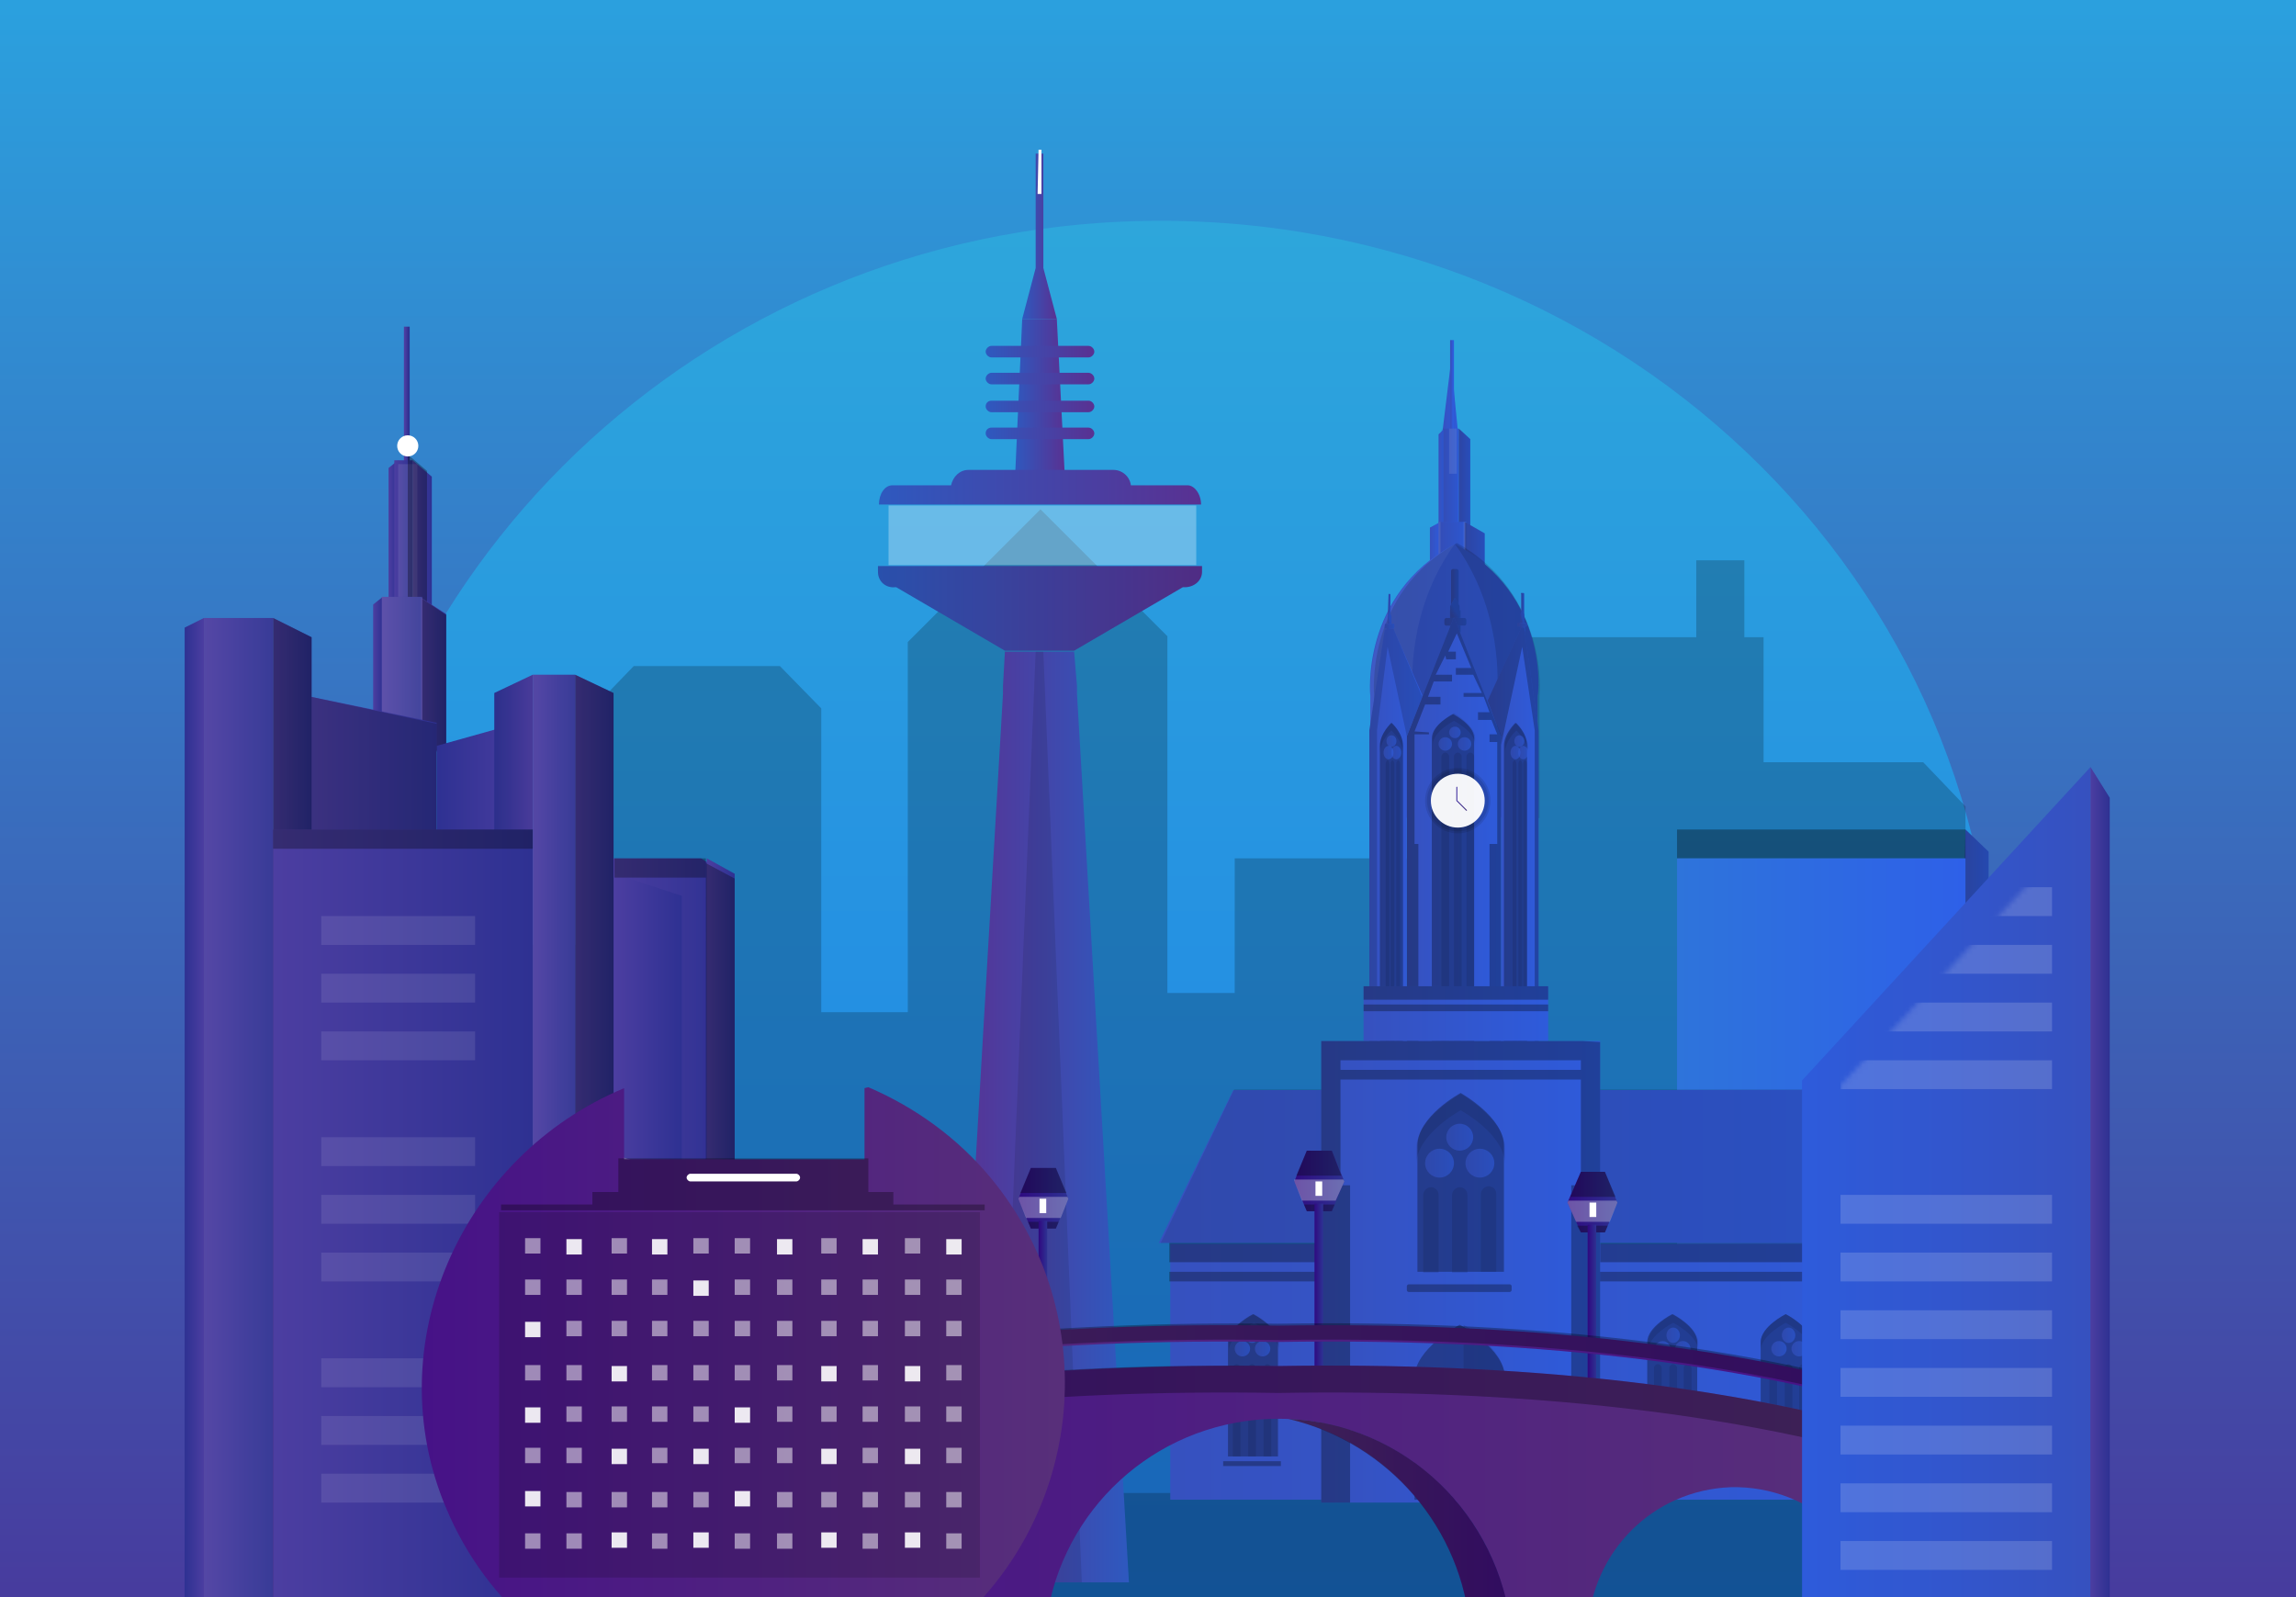 <?xml version="1.0" encoding="UTF-8"?>
<svg width="460px" height="320px" viewBox="0 0 460 320" version="1.1" xmlns="http://www.w3.org/2000/svg" xmlns:xlink="http://www.w3.org/1999/xlink">
    <rect x="0" y="0" width="460" height="320" fill="#808080" stroke="none"/>
    <title>frankfurt</title>
    <defs>
        <linearGradient x1="50%" y1="0%" x2="50%" y2="100%" id="linearGradient-1">
            <stop stop-color="#2BA0DE" offset="0%"></stop>
            <stop stop-color="#473C9E" offset="100%"></stop>
        </linearGradient>
        <linearGradient x1="50%" y1="100%" x2="50%" y2="9.31434601e-05%" id="linearGradient-2">
            <stop stop-color="#1D7EE8" offset="0%"></stop>
            <stop stop-color="#2EA7DB" offset="100%"></stop>
        </linearGradient>
        <linearGradient x1="1.222%" y1="50.031%" x2="99.361%" y2="50.031%" id="linearGradient-3">
            <stop stop-color="#3651BF" offset="0%"></stop>
            <stop stop-color="#2E5BDB" offset="100%"></stop>
        </linearGradient>
        <linearGradient x1="100%" y1="50%" x2="0%" y2="50%" id="linearGradient-4">
            <stop stop-color="#2E60E8" offset="0%"></stop>
            <stop stop-color="#2E74DB" offset="100%"></stop>
        </linearGradient>
        <linearGradient x1="1.67977006e-14%" y1="50%" x2="100%" y2="50%" id="linearGradient-5">
            <stop stop-color="#3651BF" offset="0%"></stop>
            <stop stop-color="#2E5BDB" offset="100%"></stop>
        </linearGradient>
        <linearGradient x1="0%" y1="49.95%" x2="100%" y2="49.95%" id="linearGradient-6">
            <stop stop-color="#3651BF" offset="0%"></stop>
            <stop stop-color="#2E5BDB" offset="100%"></stop>
        </linearGradient>
        <linearGradient x1="1.5%" y1="50%" x2="99.278%" y2="50%" id="linearGradient-7">
            <stop stop-color="#3651BF" offset="0%"></stop>
            <stop stop-color="#2E5BDB" offset="100%"></stop>
        </linearGradient>
        <linearGradient x1="26.9%" y1="50%" x2="70.4%" y2="50%" id="linearGradient-8">
            <stop stop-color="#3651BF" offset="0%"></stop>
            <stop stop-color="#2E5BDB" offset="100%"></stop>
        </linearGradient>
        <linearGradient x1="22.4%" y1="50%" x2="81.4%" y2="50%" id="linearGradient-9">
            <stop stop-color="#3651BF" offset="0%"></stop>
            <stop stop-color="#2E5BDB" offset="100%"></stop>
        </linearGradient>
        <linearGradient x1="0.188%" y1="50%" x2="99.188%" y2="50%" id="linearGradient-10">
            <stop stop-color="#3651BF" offset="0%"></stop>
            <stop stop-color="#2E5BDB" offset="100%"></stop>
        </linearGradient>
        <linearGradient x1="-1.083%" y1="50%" x2="97.417%" y2="50%" id="linearGradient-11">
            <stop stop-color="#3651BF" offset="0%"></stop>
            <stop stop-color="#2E5BDB" offset="100%"></stop>
        </linearGradient>
        <linearGradient x1="5.182%" y1="50%" x2="98.455%" y2="50%" id="linearGradient-12">
            <stop stop-color="#3651BF" offset="0%"></stop>
            <stop stop-color="#2E5BDB" offset="100%"></stop>
        </linearGradient>
        <linearGradient x1="-0.414%" y1="50%" x2="100.483%" y2="50%" id="linearGradient-13">
            <stop stop-color="#3651BF" offset="0%"></stop>
            <stop stop-color="#2E5BDB" offset="100%"></stop>
        </linearGradient>
        <linearGradient x1="1.619%" y1="50%" x2="99.143%" y2="50%" id="linearGradient-14">
            <stop stop-color="#3651BF" offset="0%"></stop>
            <stop stop-color="#2E5BDB" offset="100%"></stop>
        </linearGradient>
        <linearGradient x1="0.219%" y1="50%" x2="100.594%" y2="50%" id="linearGradient-15">
            <stop stop-color="#3651BF" offset="0%"></stop>
            <stop stop-color="#2E5BDB" offset="100%"></stop>
        </linearGradient>
        <linearGradient x1="13.7%" y1="50%" x2="89.5%" y2="50%" id="linearGradient-16">
            <stop stop-color="#3651BF" offset="0%"></stop>
            <stop stop-color="#2E5BDB" offset="100%"></stop>
        </linearGradient>
        <linearGradient x1="-1.364%" y1="50%" x2="95.182%" y2="50%" id="linearGradient-17">
            <stop stop-color="#3651BF" offset="0%"></stop>
            <stop stop-color="#2E5BDB" offset="100%"></stop>
        </linearGradient>
        <linearGradient x1="41.598%" y1="65.424%" x2="55.565%" y2="38.818%" id="linearGradient-18">
            <stop stop-color="#3651BF" offset="0%"></stop>
            <stop stop-color="#2E5BDB" offset="100%"></stop>
        </linearGradient>
        <linearGradient x1="-0.957%" y1="50%" x2="98.174%" y2="50%" id="linearGradient-19">
            <stop stop-color="#3651BF" offset="0%"></stop>
            <stop stop-color="#2E5BDB" offset="100%"></stop>
        </linearGradient>
        <linearGradient x1="31.371%" y1="50%" x2="66.071%" y2="50%" id="linearGradient-20">
            <stop stop-color="#3651BF" offset="0%"></stop>
            <stop stop-color="#2E5BDB" offset="100%"></stop>
        </linearGradient>
        <linearGradient x1="35.1%" y1="66.25%" x2="57.475%" y2="40.4%" id="linearGradient-21">
            <stop stop-color="#3651BF" offset="0%"></stop>
            <stop stop-color="#2E5BDB" offset="100%"></stop>
        </linearGradient>
        <linearGradient x1="22.5%" y1="50%" x2="70.8%" y2="50%" id="linearGradient-22">
            <stop stop-color="#3651BF" offset="0%"></stop>
            <stop stop-color="#2E5BDB" offset="100%"></stop>
        </linearGradient>
        <linearGradient x1="0%" y1="50%" x2="103.8%" y2="50%" id="linearGradient-23">
            <stop stop-color="#3651BF" offset="0%"></stop>
            <stop stop-color="#2E5BDB" offset="100%"></stop>
        </linearGradient>
        <linearGradient x1="36.4%" y1="50%" x2="71.1%" y2="50%" id="linearGradient-24">
            <stop stop-color="#3651BF" offset="0%"></stop>
            <stop stop-color="#2E5BDB" offset="100%"></stop>
        </linearGradient>
        <linearGradient x1="34.9%" y1="66.45%" x2="57.375%" y2="40.5%" id="linearGradient-25">
            <stop stop-color="#3651BF" offset="0%"></stop>
            <stop stop-color="#2E5BDB" offset="100%"></stop>
        </linearGradient>
        <linearGradient x1="29.6%" y1="50%" x2="77.9%" y2="50%" id="linearGradient-26">
            <stop stop-color="#3651BF" offset="0%"></stop>
            <stop stop-color="#2E5BDB" offset="100%"></stop>
        </linearGradient>
        <linearGradient x1="-2.9%" y1="50%" x2="100.9%" y2="50%" id="linearGradient-27">
            <stop stop-color="#3651BF" offset="0%"></stop>
            <stop stop-color="#2E5BDB" offset="100%"></stop>
        </linearGradient>
        <linearGradient x1="-0.347%" y1="50%" x2="99.867%" y2="50%" id="linearGradient-28">
            <stop stop-color="#3651BF" offset="0%"></stop>
            <stop stop-color="#2E5BDB" offset="100%"></stop>
        </linearGradient>
        <linearGradient x1="-0.982%" y1="50%" x2="100.927%" y2="50%" id="linearGradient-29">
            <stop stop-color="#3651BF" offset="0%"></stop>
            <stop stop-color="#2E5BDB" offset="100%"></stop>
        </linearGradient>
        <linearGradient x1="15%" y1="50%" x2="106.833%" y2="50%" id="linearGradient-30">
            <stop stop-color="#3651BF" offset="0%"></stop>
            <stop stop-color="#2E5BDB" offset="100%"></stop>
        </linearGradient>
        <linearGradient x1="-5.167%" y1="50%" x2="96.667%" y2="50%" id="linearGradient-31">
            <stop stop-color="#3651BF" offset="0%"></stop>
            <stop stop-color="#2E5BDB" offset="100%"></stop>
        </linearGradient>
        <linearGradient x1="-8.167%" y1="50%" x2="93.5%" y2="50%" id="linearGradient-32">
            <stop stop-color="#3651BF" offset="0%"></stop>
            <stop stop-color="#2E5BDB" offset="100%"></stop>
        </linearGradient>
        <linearGradient x1="-3.167%" y1="50%" x2="103.25%" y2="50%" id="linearGradient-33">
            <stop stop-color="#3651BF" offset="0%"></stop>
            <stop stop-color="#2E5BDB" offset="100%"></stop>
        </linearGradient>
        <linearGradient x1="-4%" y1="50%" x2="96.357%" y2="50%" id="linearGradient-34">
            <stop stop-color="#3651BF" offset="0%"></stop>
            <stop stop-color="#2E5BDB" offset="100%"></stop>
        </linearGradient>
        <linearGradient x1="3.643%" y1="50%" x2="104.071%" y2="50%" id="linearGradient-35">
            <stop stop-color="#3651BF" offset="0%"></stop>
            <stop stop-color="#2E5BDB" offset="100%"></stop>
        </linearGradient>
        <linearGradient x1="-9.6%" y1="50%" x2="103.8%" y2="50%" id="linearGradient-36">
            <stop stop-color="#4531A7" offset="0%"></stop>
            <stop stop-color="#423179" offset="100%"></stop>
        </linearGradient>
        <linearGradient x1="0.094%" y1="50%" x2="100.434%" y2="50%" id="linearGradient-37">
            <stop stop-color="#3651BF" offset="0%"></stop>
            <stop stop-color="#2E5BDB" offset="100%"></stop>
        </linearGradient>
        <linearGradient x1="10.5%" y1="50%" x2="103%" y2="50%" id="linearGradient-38">
            <stop stop-color="#3651BF" offset="0%"></stop>
            <stop stop-color="#2E5BDB" offset="100%"></stop>
        </linearGradient>
        <linearGradient x1="7.667%" y1="50%" x2="108.833%" y2="50%" id="linearGradient-39">
            <stop stop-color="#3651BF" offset="0%"></stop>
            <stop stop-color="#2E5BDB" offset="100%"></stop>
        </linearGradient>
        <linearGradient x1="4.667%" y1="50%" x2="105.833%" y2="50%" id="linearGradient-40">
            <stop stop-color="#3651BF" offset="0%"></stop>
            <stop stop-color="#2E5BDB" offset="100%"></stop>
        </linearGradient>
        <linearGradient x1="-0.131%" y1="50%" x2="99.869%" y2="50%" id="linearGradient-41">
            <stop stop-color="#3651BF" offset="0%"></stop>
            <stop stop-color="#2E5BDB" offset="100%"></stop>
        </linearGradient>
        <linearGradient x1="0.182%" y1="49.842%" x2="99.984%" y2="49.842%" id="linearGradient-42">
            <stop stop-color="#3651BF" offset="0%"></stop>
            <stop stop-color="#2E5BDB" offset="100%"></stop>
        </linearGradient>
        <linearGradient x1="0.214%" y1="50%" x2="99.857%" y2="50%" id="linearGradient-43">
            <stop stop-color="#3651BF" offset="0%"></stop>
            <stop stop-color="#2E5BDB" offset="100%"></stop>
        </linearGradient>
        <linearGradient x1="-2.333%" y1="50%" x2="99.867%" y2="50%" id="linearGradient-44">
            <stop stop-color="#3651BF" offset="0%"></stop>
            <stop stop-color="#2E5BDB" offset="100%"></stop>
        </linearGradient>
        <linearGradient x1="0.2%" y1="50%" x2="102.4%" y2="50%" id="linearGradient-45">
            <stop stop-color="#3651BF" offset="0%"></stop>
            <stop stop-color="#2E5BDB" offset="100%"></stop>
        </linearGradient>
        <linearGradient x1="1.714%" y1="50%" x2="101.5%" y2="50%" id="linearGradient-46">
            <stop stop-color="#3651BF" offset="0%"></stop>
            <stop stop-color="#2E5BDB" offset="100%"></stop>
        </linearGradient>
        <linearGradient x1="-0.875%" y1="50%" x2="94.938%" y2="50%" id="linearGradient-47">
            <stop stop-color="#3651BF" offset="0%"></stop>
            <stop stop-color="#2E5BDB" offset="100%"></stop>
        </linearGradient>
        <linearGradient x1="1.375%" y1="50%" x2="97.438%" y2="50%" id="linearGradient-48">
            <stop stop-color="#3651BF" offset="0%"></stop>
            <stop stop-color="#2E5BDB" offset="100%"></stop>
        </linearGradient>
        <linearGradient x1="-1.429%" y1="50%" x2="98.429%" y2="50%" id="linearGradient-49">
            <stop stop-color="#3651BF" offset="0%"></stop>
            <stop stop-color="#2E5BDB" offset="100%"></stop>
        </linearGradient>
        <linearGradient x1="2.625%" y1="50%" x2="98.688%" y2="50%" id="linearGradient-50">
            <stop stop-color="#3651BF" offset="0%"></stop>
            <stop stop-color="#2E5BDB" offset="100%"></stop>
        </linearGradient>
        <linearGradient x1="4.875%" y1="50%" x2="100.938%" y2="50%" id="linearGradient-51">
            <stop stop-color="#3651BF" offset="0%"></stop>
            <stop stop-color="#2E5BDB" offset="100%"></stop>
        </linearGradient>
        <linearGradient x1="3.429%" y1="50%" x2="103.214%" y2="50%" id="linearGradient-52">
            <stop stop-color="#3651BF" offset="0%"></stop>
            <stop stop-color="#2E5BDB" offset="100%"></stop>
        </linearGradient>
        <linearGradient x1="0.625%" y1="50%" x2="96.438%" y2="50%" id="linearGradient-53">
            <stop stop-color="#3651BF" offset="0%"></stop>
            <stop stop-color="#2E5BDB" offset="100%"></stop>
        </linearGradient>
        <linearGradient x1="2.875%" y1="50%" x2="98.688%" y2="50%" id="linearGradient-54">
            <stop stop-color="#3651BF" offset="0%"></stop>
            <stop stop-color="#2E5BDB" offset="100%"></stop>
        </linearGradient>
        <linearGradient x1="1.143%" y1="50%" x2="100.643%" y2="50%" id="linearGradient-55">
            <stop stop-color="#3651BF" offset="0%"></stop>
            <stop stop-color="#2E5BDB" offset="100%"></stop>
        </linearGradient>
        <linearGradient x1="-1.375%" y1="50%" x2="94.438%" y2="50%" id="linearGradient-56">
            <stop stop-color="#3651BF" offset="0%"></stop>
            <stop stop-color="#2E5BDB" offset="100%"></stop>
        </linearGradient>
        <linearGradient x1="0.875%" y1="50%" x2="96.688%" y2="50%" id="linearGradient-57">
            <stop stop-color="#3651BF" offset="0%"></stop>
            <stop stop-color="#2E5BDB" offset="100%"></stop>
        </linearGradient>
        <linearGradient x1="-2.68129334e-13%" y1="50%" x2="99.434%" y2="50%" id="linearGradient-58">
            <stop stop-color="#2E59BF" offset="0%"></stop>
            <stop stop-color="#593192" offset="100%"></stop>
        </linearGradient>
        <linearGradient x1="99.805%" y1="50%" x2="0.114%" y2="50%" id="linearGradient-59">
            <stop stop-color="#2E59BF" offset="0%"></stop>
            <stop stop-color="#593192" offset="100%"></stop>
        </linearGradient>
        <linearGradient x1="0%" y1="50%" x2="100%" y2="50%" id="linearGradient-60">
            <stop stop-color="#2E59BF" offset="0%"></stop>
            <stop stop-color="#593192" offset="100%"></stop>
        </linearGradient>
        <linearGradient x1="0%" y1="50%" x2="100%" y2="50%" id="linearGradient-61">
            <stop stop-color="#2E59BF" offset="0%"></stop>
            <stop stop-color="#593192" offset="100%"></stop>
        </linearGradient>
        <linearGradient x1="0.124%" y1="50%" x2="99.531%" y2="50%" id="linearGradient-62">
            <stop stop-color="#2E59BF" offset="0%"></stop>
            <stop stop-color="#593192" offset="100%"></stop>
        </linearGradient>
        <linearGradient x1="1.5%" y1="50%" x2="100.417%" y2="50%" id="linearGradient-63">
            <stop stop-color="#2E59BF" offset="0%"></stop>
            <stop stop-color="#593192" offset="100%"></stop>
        </linearGradient>
        <linearGradient x1="99.746%" y1="50%" x2="0.065%" y2="50%" id="linearGradient-64">
            <stop stop-color="#451088" offset="0%"></stop>
            <stop stop-color="#593179" offset="100%"></stop>
        </linearGradient>
        <linearGradient x1="99.731%" y1="50%" x2="0.308%" y2="50%" id="linearGradient-65">
            <stop stop-color="#2E3192" offset="0%"></stop>
            <stop stop-color="#2F0B81" offset="100%"></stop>
        </linearGradient>
        <linearGradient x1="97.2%" y1="50%" x2="6.9%" y2="50%" id="linearGradient-66">
            <stop stop-color="#2E3192" offset="0%"></stop>
            <stop stop-color="#2F0B81" offset="100%"></stop>
        </linearGradient>
        <linearGradient x1="99.231%" y1="50%" x2="-0.135%" y2="50%" id="linearGradient-67">
            <stop stop-color="#2E3192" offset="0%"></stop>
            <stop stop-color="#2F0B81" offset="100%"></stop>
        </linearGradient>
        <linearGradient x1="94.2%" y1="50%" x2="4%" y2="50%" id="linearGradient-68">
            <stop stop-color="#2E3192" offset="0%"></stop>
            <stop stop-color="#2F0B81" offset="100%"></stop>
        </linearGradient>
        <linearGradient x1="100.212%" y1="50%" x2="0.788%" y2="50%" id="linearGradient-69">
            <stop stop-color="#2E3192" offset="0%"></stop>
            <stop stop-color="#2F0B81" offset="100%"></stop>
        </linearGradient>
        <linearGradient x1="99.6%" y1="50%" x2="9.5%" y2="50%" id="linearGradient-70">
            <stop stop-color="#2E3192" offset="0%"></stop>
            <stop stop-color="#2F0B81" offset="100%"></stop>
        </linearGradient>
        <linearGradient x1="99.712%" y1="50%" x2="0.385%" y2="50%" id="linearGradient-71">
            <stop stop-color="#2E3192" offset="0%"></stop>
            <stop stop-color="#2F0B81" offset="100%"></stop>
        </linearGradient>
        <linearGradient x1="97.5%" y1="50%" x2="7.3%" y2="50%" id="linearGradient-72">
            <stop stop-color="#2E3192" offset="0%"></stop>
            <stop stop-color="#2F0B81" offset="100%"></stop>
        </linearGradient>
        <linearGradient x1="99.654%" y1="50%" x2="0.327%" y2="50%" id="linearGradient-73">
            <stop stop-color="#2E3192" offset="0%"></stop>
            <stop stop-color="#2F0B81" offset="100%"></stop>
        </linearGradient>
        <linearGradient x1="96.9%" y1="50%" x2="6.7%" y2="50%" id="linearGradient-74">
            <stop stop-color="#2E3192" offset="0%"></stop>
            <stop stop-color="#2F0B81" offset="100%"></stop>
        </linearGradient>
        <linearGradient x1="0%" y1="50.001%" x2="100%" y2="50.001%" id="linearGradient-75">
            <stop stop-color="#451088" offset="0%"></stop>
            <stop stop-color="#593179" offset="100%"></stop>
        </linearGradient>
        <linearGradient x1="99.677%" y1="49.991%" x2="-0.125%" y2="49.991%" id="linearGradient-76">
            <stop stop-color="#451088" offset="0%"></stop>
            <stop stop-color="#593179" offset="100%"></stop>
        </linearGradient>
        <linearGradient x1="100%" y1="50.003%" x2="1.00501094e-14%" y2="50.003%" id="linearGradient-77">
            <stop stop-color="#451088" offset="0%"></stop>
            <stop stop-color="#593179" offset="100%"></stop>
        </linearGradient>
        <linearGradient x1="19.5%" y1="50%" x2="82.6%" y2="50%" id="linearGradient-78">
            <stop stop-color="#4C3EA1" offset="0%"></stop>
            <stop stop-color="#2E3192" offset="100%"></stop>
        </linearGradient>
        <linearGradient x1="1.8%" y1="50%" x2="96.9%" y2="50%" id="linearGradient-79">
            <stop stop-color="#4C3EA1" offset="0%"></stop>
            <stop stop-color="#2E3192" offset="100%"></stop>
        </linearGradient>
        <linearGradient x1="-2.421%" y1="50%" x2="100.421%" y2="50%" id="linearGradient-80">
            <stop stop-color="#4C3EA1" offset="0%"></stop>
            <stop stop-color="#2E3192" offset="100%"></stop>
        </linearGradient>
        <linearGradient x1="0%" y1="50%" x2="100.45%" y2="50%" id="linearGradient-81">
            <stop stop-color="#4C3EA1" offset="0%"></stop>
            <stop stop-color="#2E3192" offset="100%"></stop>
        </linearGradient>
        <linearGradient x1="-0.1%" y1="49.919%" x2="101%" y2="49.919%" id="linearGradient-82">
            <stop stop-color="#4C3EA1" offset="0%"></stop>
            <stop stop-color="#2E3192" offset="100%"></stop>
        </linearGradient>
        <linearGradient x1="0%" y1="50%" x2="100.143%" y2="50%" id="linearGradient-83">
            <stop stop-color="#4C3EA1" offset="0%"></stop>
            <stop stop-color="#2E3192" offset="100%"></stop>
        </linearGradient>
        <linearGradient x1="1.231%" y1="50%" x2="99.462%" y2="50%" id="linearGradient-84">
            <stop stop-color="#4C3EA1" offset="0%"></stop>
            <stop stop-color="#2E3192" offset="100%"></stop>
        </linearGradient>
        <linearGradient x1="0.4%" y1="49.99%" x2="100%" y2="49.99%" id="linearGradient-85">
            <stop stop-color="#4C3EA1" offset="0%"></stop>
            <stop stop-color="#2E3192" offset="100%"></stop>
        </linearGradient>
        <linearGradient x1="-1.276%" y1="49.984%" x2="99.862%" y2="49.984%" id="linearGradient-86">
            <stop stop-color="#4C3EA1" offset="0%"></stop>
            <stop stop-color="#2E3192" offset="100%"></stop>
        </linearGradient>
        <linearGradient x1="0%" y1="50%" x2="100.348%" y2="50%" id="linearGradient-87">
            <stop stop-color="#4C3EA1" offset="0%"></stop>
            <stop stop-color="#2E3192" offset="100%"></stop>
        </linearGradient>
        <linearGradient x1="99.84%" y1="50%" x2="0.12%" y2="50%" id="linearGradient-88">
            <stop stop-color="#4C3EA1" offset="0%"></stop>
            <stop stop-color="#2E3192" offset="100%"></stop>
        </linearGradient>
        <linearGradient x1="100.325%" y1="49.989%" x2="-0.425%" y2="49.989%" id="linearGradient-89">
            <stop stop-color="#4C3EA1" offset="0%"></stop>
            <stop stop-color="#2E3192" offset="100%"></stop>
        </linearGradient>
        <linearGradient x1="-0.042%" y1="50%" x2="100.486%" y2="50%" id="linearGradient-90">
            <stop stop-color="#4C3EA1" offset="0%"></stop>
            <stop stop-color="#2E3192" offset="100%"></stop>
        </linearGradient>
        <linearGradient x1="0%" y1="50%" x2="100.2%" y2="50%" id="linearGradient-91">
            <stop stop-color="#4C3EA1" offset="0%"></stop>
            <stop stop-color="#2E3192" offset="100%"></stop>
        </linearGradient>
        <linearGradient x1="-0.275%" y1="49.998%" x2="99.55%" y2="49.998%" id="linearGradient-92">
            <stop stop-color="#4C3EA1" offset="0%"></stop>
            <stop stop-color="#2E3192" offset="100%"></stop>
        </linearGradient>
        <linearGradient x1="0.275%" y1="50%" x2="99.95%" y2="50%" id="linearGradient-93">
            <stop stop-color="#4C3EA1" offset="0%"></stop>
            <stop stop-color="#2E3192" offset="100%"></stop>
        </linearGradient>
        <linearGradient x1="0.227%" y1="49.984%" x2="101.205%" y2="49.984%" id="linearGradient-94">
            <stop stop-color="#4C3EA1" offset="0%"></stop>
            <stop stop-color="#2E3192" offset="100%"></stop>
        </linearGradient>
        <linearGradient x1="-0.186%" y1="50%" x2="100.214%" y2="50%" id="linearGradient-95">
            <stop stop-color="#4C3EA1" offset="0%"></stop>
            <stop stop-color="#2E3192" offset="100%"></stop>
        </linearGradient>
        <linearGradient x1="0%" y1="50%" x2="100%" y2="50%" id="linearGradient-96">
            <stop stop-color="#4C3EA1" offset="0%"></stop>
            <stop stop-color="#2E3192" offset="100%"></stop>
        </linearGradient>
        <linearGradient x1="102.15%" y1="50.013%" x2="1.25%" y2="50.013%" id="linearGradient-97">
            <stop stop-color="#4C3EA1" offset="0%"></stop>
            <stop stop-color="#2E3192" offset="100%"></stop>
        </linearGradient>
        <linearGradient x1="100%" y1="50%" x2="0.107%" y2="50%" id="linearGradient-98">
            <stop stop-color="#3651BF" offset="0%"></stop>
            <stop stop-color="#2E5BDB" offset="100%"></stop>
        </linearGradient>
        <linearGradient x1="99.45%" y1="50%" x2="-0.85%" y2="50%" id="linearGradient-99">
            <stop stop-color="#2E3192" offset="0%"></stop>
            <stop stop-color="#4C3EA1" offset="100%"></stop>
        </linearGradient>
        <linearGradient x1="0.001%" y1="50%" x2="100%" y2="50%" id="linearGradient-100">
            <stop stop-color="#451088" offset="0%"></stop>
            <stop stop-color="#593179" offset="100%"></stop>
        </linearGradient>
        <polygon id="path-101" points="48.162 62.033 0 62.033 0 51.63 48.162 -2.73770585e-14"></polygon>
    </defs>
    <g id="frankfurt" stroke="none" stroke-width="1" fill="none" fill-rule="evenodd">
        <rect id="Rectangle" fill="url(#linearGradient-1)" x="0" y="0" width="460" height="320"></rect>
        <g id="Frankfurt" transform="translate(37, 30)">
            <path d="M28.319,176.852 L28.319,296.872 L362.758,296.872 L362.758,175.503 C362.758,82.646 281.46,8.091 183.594,14.641 C95.939,20.613 28.319,91.894 28.319,176.852 Z" id="Path" fill="url(#linearGradient-2)" fill-rule="nonzero"></path>
            <polygon id="Path" fill="#000000" fill-rule="nonzero" opacity="0.2" points="67.812 145.835 67.812 159.321 79.371 159.321 79.371 114.433 89.967 103.452 119.25 103.452 127.534 111.929 127.534 172.806 144.872 172.806 144.872 98.636 171.458 72.051 196.887 97.48 196.887 168.953 210.373 168.953 210.373 141.982 246.398 141.982 264.314 123.873 264.314 97.673 302.844 97.673 302.844 82.261 312.477 82.261 312.477 97.673 316.33 97.673 316.33 122.717 348.309 122.717 356.786 131.579 356.786 298.028 33.136 298.028 33.136 145.835"></polygon>
            <polygon id="Path" fill="url(#linearGradient-3)" fill-rule="nonzero" points="356.786 136.203 361.409 140.634 361.409 240.619 354.474 240.619"></polygon>
            <polygon id="Path" fill="#000000" fill-rule="nonzero" opacity="0.2" points="354.474 240.619 356.786 136.203 361.409 140.634 361.409 199.584"></polygon>
            <polygon id="Path" fill="#000000" fill-rule="nonzero" opacity="0.15" points="298.991 136.203 356.786 136.203 356.786 224.821 298.991 224.821"></polygon>
            <polygon id="Path" fill="#000000" fill-rule="nonzero" opacity="0.2" points="298.991 136.203 356.786 136.203 356.786 141.982 298.991 141.982"></polygon>
            <polygon id="Path" fill="url(#linearGradient-4)" fill-rule="nonzero" points="298.991 141.982 356.786 141.982 356.786 230.601 298.991 230.601"></polygon>
            <polygon id="Path" fill="#000000" fill-rule="nonzero" opacity="0.2" points="31.209 269.131 354.859 269.131 354.859 298.028 31.209 298.028"></polygon>
            <g id="Group" transform="translate(302.459, 165.678)" fill="#FFFFFF" fill-rule="nonzero">
                <polygon id="Path" opacity="0.5" points="1.09508234e-13 54.134 2.504 54.134 2.504 56.639 1.09508234e-13 56.639"></polygon>
                <polygon id="Path" points="9.054 54.134 11.559 54.134 11.559 56.639 9.054 56.639"></polygon>
                <polygon id="Path" opacity="0.5" points="17.916 54.134 20.421 54.134 20.421 56.639 17.916 56.639"></polygon>
                <polygon id="Path" points="26.778 54.134 29.283 54.134 29.283 56.639 26.778 56.639"></polygon>
                <g id="BB-link" opacity="0.5" transform="translate(0, 45.272)">
                    <path d="M36.411,8.862 L38.915,8.862 L38.915,11.366 L36.411,11.366 L36.411,8.862 Z M45.272,8.862 L47.777,8.862 L47.777,11.366 L45.272,11.366 L45.272,8.862 Z M0,0 L2.504,0 L2.504,2.504 L0,2.504 L0,0 Z" id="BB"></path>
                </g>
                <polygon id="Path" points="9.054 45.272 11.559 45.272 11.559 47.777 9.054 47.777"></polygon>
                <polygon id="Path" opacity="0.5" points="17.916 45.272 20.421 45.272 20.421 47.777 17.916 47.777"></polygon>
                <polygon id="Path" points="26.778 45.272 29.283 45.272 29.283 47.777 26.778 47.777"></polygon>
                <g id="BB-link" opacity="0.5" transform="translate(0, 36.411)">
                    <path d="M36.411,8.862 L38.915,8.862 L38.915,11.366 L36.411,11.366 L36.411,8.862 Z M45.272,8.862 L47.777,8.862 L47.777,11.366 L45.272,11.366 L45.272,8.862 Z M0,0 L2.504,0 L2.504,2.504 L0,2.504 L0,0 Z" id="BB"></path>
                </g>
                <polygon id="Path" points="9.054 36.411 11.559 36.411 11.559 38.915 9.054 38.915"></polygon>
                <polygon id="Path" opacity="0.5" points="17.916 36.411 20.421 36.411 20.421 38.915 17.916 38.915"></polygon>
                <polygon id="Path" points="26.778 36.411 29.283 36.411 29.283 38.915 26.778 38.915"></polygon>
                <path d="M36.411,36.411 L38.915,36.411 L38.915,38.915 L36.411,38.915 L36.411,36.411 Z M45.272,36.411 L47.777,36.411 L47.777,38.915 L45.272,38.915 L45.272,36.411 Z M5.4754117e-14,27.356 L2.504,27.356 L2.504,29.861 L5.4754117e-14,29.861 L5.4754117e-14,27.356 Z" id="Shape" opacity="0.5"></path>
                <polygon id="Path" points="9.054 27.356 11.559 27.356 11.559 29.861 9.054 29.861"></polygon>
                <polygon id="Path" opacity="0.5" points="17.916 27.356 20.421 27.356 20.421 29.861 17.916 29.861"></polygon>
                <polygon id="Path" points="26.778 27.356 29.283 27.356 29.283 29.861 26.778 29.861"></polygon>
                <path d="M36.411,27.356 L38.915,27.356 L38.915,29.861 L36.411,29.861 L36.411,27.356 Z M45.272,27.356 L47.777,27.356 L47.777,29.861 L45.272,29.861 L45.272,27.356 Z M26.778,18.494 L29.283,18.494 L29.283,20.999 L26.778,20.999 L26.778,18.494 Z M36.411,18.494 L38.915,18.494 L38.915,20.999 L36.411,20.999 L36.411,18.494 Z" id="Shape" opacity="0.5"></path>
                <polygon id="Path" points="45.272 18.494 47.777 18.494 47.777 20.999 45.272 20.999"></polygon>
                <path d="M36.411,9.632 L38.915,9.632 L38.915,12.137 L36.411,12.137 L36.411,9.632 Z M45.272,9.632 L47.777,9.632 L47.777,12.137 L45.272,12.137 L45.272,9.632 Z" id="Shape" opacity="0.5"></path>
                <polygon id="Path" points="45.272 2.73770585e-14 47.777 2.73770585e-14 47.777 2.504 45.272 2.504"></polygon>
            </g>
            <polygon id="Path" fill="url(#linearGradient-5)" fill-rule="nonzero" points="197.465 219.234 360.446 219.234 360.446 270.479 197.465 270.479"></polygon>
            <path d="M347.539,188.603 C347.539,188.411 347.346,188.411 347.153,188.411 L210.373,188.411 C210.18,188.411 209.987,188.411 209.987,188.603 L195.153,219.042 L362.758,219.042 L347.539,188.603 Z" id="Path" fill="url(#linearGradient-6)" fill-rule="nonzero"></path>
            <path d="M197.272,219.042 L227.711,219.042 L227.711,222.895 L197.272,222.895 L197.272,219.042 Z M197.272,224.821 L227.711,224.821 L227.711,226.748 L197.272,226.748 L197.272,224.821 Z M283.579,219.042 L362.565,219.042 L362.565,222.895 L283.579,222.895 L283.579,219.042 Z M281.653,224.821 L360.639,224.821 L360.639,226.748 L281.653,226.748 L281.653,224.821 Z" id="Shape" fill="#000000" fill-rule="nonzero" opacity="0.3"></path>
            <path d="M345.227,188.411 C345.227,188.218 345.034,188.218 344.842,188.218 L210.565,188.218 C210.373,188.218 210.18,188.218 210.18,188.411 L195.539,219.042 L360.061,219.042 L345.227,188.411 L345.227,188.411 Z" id="Path" fill="#000000" fill-rule="nonzero" opacity="0.1"></path>
            <polygon id="Path" fill="url(#linearGradient-7)" fill-rule="nonzero" points="255.26 58.18 253.719 42.383 251.792 58.18"></polygon>
            <polygon id="Path" fill="url(#linearGradient-8)" fill-rule="nonzero" points="253.526 38.144 254.297 38.144 254.297 63.959 253.526 63.959"></polygon>
            <polygon id="Path" fill="url(#linearGradient-9)" fill-rule="nonzero" points="252.37 76.674 252.37 55.868 251.214 57.024 251.214 76.674"></polygon>
            <polygon id="Path" fill="url(#linearGradient-10)" fill-rule="nonzero" points="252.177 55.868 255.26 55.868 255.26 76.674 252.177 76.674"></polygon>
            <polygon id="Path" fill="url(#linearGradient-11)" fill-rule="nonzero" points="257.572 76.674 257.572 57.987 255.26 55.868 255.26 76.674"></polygon>
            <polygon id="Path" fill="#000000" fill-rule="nonzero" opacity="0.05" points="251.792 55.868 255.067 55.868 255.067 74.555 251.792 74.555"></polygon>
            <polygon id="Path" fill="#000000" fill-rule="nonzero" opacity="0.15" points="257.572 76.674 257.572 57.987 255.26 55.868 255.26 76.674"></polygon>
            <polygon id="Path" fill="url(#linearGradient-12)" fill-rule="nonzero" points="251.599 95.361 251.599 74.555 249.48 75.711 249.48 95.361"></polygon>
            <polygon id="Path" fill="url(#linearGradient-13)" fill-rule="nonzero" points="251.214 74.555 256.801 74.555 256.801 95.361 251.214 95.361"></polygon>
            <polygon id="Path" fill="url(#linearGradient-14)" fill-rule="nonzero" points="260.461 95.361 260.461 76.867 256.416 74.555 256.416 95.361"></polygon>
            <polygon id="Path" fill="#000000" fill-rule="nonzero" opacity="0.15" points="260.461 95.361 260.461 76.867 256.416 74.555 256.416 95.361"></polygon>
            <polygon id="Path" fill="#000000" fill-rule="nonzero" opacity="0.05" points="251.214 74.555 256.801 74.555 256.801 95.361 251.214 95.361"></polygon>
            <path d="M251.214,74.555 L251.599,74.555 L251.599,89.967 L251.214,89.967 L251.214,74.555 Z M256.223,74.555 L256.608,74.555 L256.608,90.738 L256.223,90.738 L256.223,74.555 Z M253.333,55.868 L254.875,55.868 L254.875,64.923 L253.333,64.923 L253.333,55.868 Z" id="Shape" fill="#FFFFFF" fill-rule="nonzero" opacity="0.1"></path>
            <path d="M254.489,78.986 C235.417,89.196 237.536,109.425 237.536,109.425 L237.536,133.891 L271.057,133.891 L271.057,109.425 C271.25,109.425 273.561,89.196 254.489,78.986 Z" id="Path" fill="url(#linearGradient-15)" fill-rule="nonzero"></path>
            <path d="M254.875,78.793 C236.38,89.004 238.307,109.232 238.307,109.232 L238.307,133.698 L271.057,133.698 L271.057,109.232 C271.25,109.425 273.369,89.004 254.875,78.793 Z" id="Path" fill="#000000" fill-rule="nonzero" opacity="0.15"></path>
            <path d="M254.489,78.986 C264.314,92.471 262.966,107.883 262.966,107.883 L262.966,133.891 L271.442,133.891 L271.442,109.425 C271.442,109.425 273.561,89.196 254.489,78.986 Z" id="Path" fill="#000000" fill-rule="nonzero" opacity="0.13"></path>
            <path d="M254.489,78.986 C244.664,92.471 246.013,107.883 246.013,107.883 L246.013,133.891 L237.536,133.891 L237.536,109.425 C237.729,109.425 235.61,89.196 254.489,78.986 Z" id="Path" fill="#FFFFFF" fill-rule="nonzero" opacity="0.05"></path>
            <g id="BC-link" transform="translate(253.526, 83.995)" fill="url(#linearGradient-16)" fill-rule="nonzero">
                <path d="M0.578,2.73770585e-14 L1.349,2.73770585e-14 C1.541,2.73770585e-14 1.734,0.193 1.734,0.385 L1.734,9.44 C1.734,9.632 1.541,9.825 1.349,9.825 L0.578,9.825 C0.385,9.825 0.193,9.632 0.193,9.44 L0.193,0.385 C0.193,0.193 0.385,2.73770585e-14 0.578,2.73770585e-14 L0.578,2.73770585e-14 Z" id="BC"></path>
            </g>
            <g id="BC-link" opacity="0.3" transform="translate(253.526, 83.995)" fill="#000000" fill-rule="nonzero">
                <path d="M0.578,2.73770585e-14 L1.349,2.73770585e-14 C1.541,2.73770585e-14 1.734,0.193 1.734,0.385 L1.734,9.44 C1.734,9.632 1.541,9.825 1.349,9.825 L0.578,9.825 C0.385,9.825 0.193,9.632 0.193,9.44 L0.193,0.385 C0.193,0.193 0.385,2.73770585e-14 0.578,2.73770585e-14 L0.578,2.73770585e-14 Z" id="BC"></path>
            </g>
            <polygon id="Path" fill="url(#linearGradient-17)" fill-rule="nonzero" points="253.526 92.279 255.645 92.279 255.645 96.71 253.526 96.71"></polygon>
            <polygon id="Path" fill="#000000" fill-rule="nonzero" opacity="0.3" points="253.526 92.279 255.645 92.279 255.645 96.71 253.526 96.71"></polygon>
            <g id="BD-link" transform="translate(253.526, 89.774)" fill="url(#linearGradient-18)" fill-rule="nonzero">
                <path d="M0.963,6.357 L0.193,5.009 C0,4.816 0,4.624 0,4.431 L0,1.926 C0,1.734 0,1.541 0.193,1.349 L0.963,0 L1.734,1.349 C1.926,1.541 1.926,1.734 1.926,1.926 L1.926,4.431 C1.926,4.624 1.926,4.816 1.734,5.009 L0.963,6.357 Z" id="BD"></path>
            </g>
            <g id="BD-link" opacity="0.3" transform="translate(253.526, 89.774)" fill="#000000" fill-rule="nonzero">
                <path d="M0.963,6.357 L0.193,5.009 C0,4.816 0,4.624 0,4.431 L0,1.926 C0,1.734 0,1.541 0.193,1.349 L0.963,0 L1.734,1.349 C1.926,1.541 1.926,1.734 1.926,1.926 L1.926,4.431 C1.926,4.624 1.926,4.816 1.734,5.009 L0.963,6.357 Z" id="BD"></path>
            </g>
            <g id="BE-link" transform="translate(252.37, 93.627)" fill="url(#linearGradient-19)" fill-rule="nonzero">
                <path d="M0.385,0.193 L4.046,0.193 C4.238,0.193 4.431,0.385 4.431,0.578 L4.431,1.349 C4.431,1.541 4.238,1.734 4.046,1.734 L0.385,1.734 C0.193,1.734 0,1.541 0,1.349 L0,0.578 C0,0.385 0.193,0.193 0.385,0.193 Z" id="BE"></path>
            </g>
            <g id="BE-link" opacity="0.3" transform="translate(252.37, 93.627)" fill="#000000" fill-rule="nonzero">
                <path d="M0.385,0.193 L4.046,0.193 C4.238,0.193 4.431,0.385 4.431,0.578 L4.431,1.349 C4.431,1.541 4.238,1.734 4.046,1.734 L0.385,1.734 C0.193,1.734 0,1.541 0,1.349 L0,0.578 C0,0.385 0.193,0.193 0.385,0.193 Z" id="BE"></path>
            </g>
            <g id="BF-link" transform="translate(267.068, 88.811)" fill="url(#linearGradient-20)" fill-rule="nonzero">
                <path d="M0.907,0 C1.292,0 1.292,0 1.292,0.193 L1.292,5.779 C1.292,5.972 1.292,5.972 1.099,5.972 L0.907,5.972 C0.714,5.972 0.714,5.972 0.714,5.779 L0.714,0.193 C0.522,0 0.714,0 0.907,0 Z" id="BF"></path>
            </g>
            <g id="BF-link" opacity="0.2" transform="translate(267.068, 88.811)" fill="#000000" fill-rule="nonzero">
                <path d="M0.907,0 C1.292,0 1.292,0 1.292,0.193 L1.292,5.779 C1.292,5.972 1.292,5.972 1.099,5.972 L0.907,5.972 C0.714,5.972 0.714,5.972 0.714,5.779 L0.714,0.193 C0.522,0 0.714,0 0.907,0 Z" id="BF"></path>
            </g>
            <g id="BG-link" transform="translate(267.011, 92.279)" fill="url(#linearGradient-21)" fill-rule="nonzero">
                <polygon id="BG" points="0.963 3.853 0.578 3.082 0.578 0.771 0.963 0 1.349 0.771 1.349 3.082"></polygon>
            </g>
            <g id="BG-link" opacity="0.2" transform="translate(267.011, 92.279)" fill="#000000" fill-rule="nonzero">
                <polygon id="BG" points="0.963 3.853 0.578 3.082 0.578 0.771 0.963 0 1.349 0.771 1.349 3.082"></polygon>
            </g>
            <polygon id="Path" fill="url(#linearGradient-22)" fill-rule="nonzero" points="267.589 94.783 268.553 94.783 268.553 96.517 267.589 96.517"></polygon>
            <polygon id="Path" fill="#000000" fill-rule="nonzero" opacity="0.2" points="267.589 94.976 268.553 94.976 268.553 96.517 267.589 96.517"></polygon>
            <g id="BH-link" transform="translate(267.011, 94.205)" fill="url(#linearGradient-23)" fill-rule="nonzero">
                <path d="M0.193,0.578 L1.734,0.578 C1.926,0.578 1.926,0.771 1.926,0.771 L1.926,1.156 C1.926,1.349 1.734,1.349 1.734,1.349 L0.193,1.349 C0,1.349 0,1.156 0,1.156 L0,0.771 C0,0.771 0,0.578 0.193,0.578 Z" id="BH"></path>
            </g>
            <g id="BH-link" opacity="0.2" transform="translate(267.011, 94.205)" fill="#000000" fill-rule="nonzero">
                <path d="M0.193,0.578 L1.734,0.578 C1.926,0.578 1.926,0.771 1.926,0.771 L1.926,1.156 C1.926,1.349 1.734,1.349 1.734,1.349 L0.193,1.349 C0,1.349 0,1.156 0,1.156 L0,0.771 C0,0.771 0,0.578 0.193,0.578 Z" id="BH"></path>
            </g>
            <g id="BI-link" transform="translate(240.33, 89.004)" fill="url(#linearGradient-24)" fill-rule="nonzero">
                <path d="M0.867,0 C1.252,0 1.252,0 1.252,0.193 L1.252,5.779 C1.252,5.972 1.252,5.972 1.06,5.972 L0.867,5.972 C0.674,5.972 0.674,5.972 0.674,5.779 L0.867,0 L0.867,0 Z" id="BI"></path>
            </g>
            <g id="BI-link" opacity="0.15" transform="translate(240.33, 89.004)" fill="#000000" fill-rule="nonzero">
                <path d="M0.867,0 C1.252,0 1.252,0 1.252,0.193 L1.252,5.779 C1.252,5.972 1.252,5.972 1.06,5.972 L0.867,5.972 C0.674,5.972 0.674,5.972 0.674,5.779 L0.867,0 L0.867,0 Z" id="BI"></path>
            </g>
            <g id="BJ-link" transform="translate(240.426, 92.664)" fill="url(#linearGradient-25)" fill-rule="nonzero">
                <polygon id="BJ" points="0.963 3.853 0.578 3.082 0.578 0.771 0.963 -2.73770585e-14 1.349 0.771 1.349 3.082"></polygon>
            </g>
            <g id="BJ-link" opacity="0.15" transform="translate(240.426, 92.664)" fill="#000000" fill-rule="nonzero">
                <polygon id="BJ" points="0.963 3.853 0.578 3.082 0.578 0.771 0.963 -2.73770585e-14 1.349 0.771 1.349 3.082"></polygon>
            </g>
            <polygon id="Path" fill="url(#linearGradient-26)" fill-rule="nonzero" points="240.811 94.976 241.774 94.976 241.774 96.71 240.811 96.71"></polygon>
            <polygon id="Path" fill="#000000" fill-rule="nonzero" opacity="0.15" points="240.811 95.169 241.774 95.169 241.774 96.71 240.811 96.71"></polygon>
            <g id="BK-link" transform="translate(240.426, 94.494)" fill="url(#linearGradient-27)" fill-rule="nonzero">
                <path d="M0.193,0.482 L1.734,0.482 C1.926,0.482 1.926,0.674 1.926,0.674 L1.926,1.252 C1.926,1.445 1.734,1.445 1.734,1.445 L0.193,1.445 C0,1.445 0,1.252 0,1.252 L0,0.867 C0,0.674 0,0.482 0.193,0.482 L0.193,0.482 Z" id="BK"></path>
            </g>
            <g id="BK-link" opacity="0.15" transform="translate(240.426, 94.494)" fill="#000000" fill-rule="nonzero">
                <path d="M0.193,0.482 L1.734,0.482 C1.926,0.482 1.926,0.674 1.926,0.674 L1.926,1.252 C1.926,1.445 1.734,1.445 1.734,1.445 L0.193,1.445 C0,1.445 0,1.252 0,1.252 L0,0.867 C0,0.674 0,0.482 0.193,0.482 L0.193,0.482 Z" id="BK"></path>
            </g>
            <polyline id="Path" fill="url(#linearGradient-28)" fill-rule="nonzero" points="263.736 180.705 263.736 117.516 254.297 93.627 244.857 117.516 244.857 180.705"></polyline>
            <polygon id="Path" fill="#000000" fill-rule="nonzero" opacity="0.3" points="250.636 105.186 253.911 105.186 253.911 106.535 250.251 106.535 249.095 109.617 251.599 109.617 251.599 111.158 248.517 111.158 246.398 116.553 249.288 116.745 249.288 117.131 246.398 117.131 246.398 139.093 247.169 139.093 247.169 180.705 244.857 180.705 244.857 117.516 254.297 93.627 263.736 117.516 263.736 180.705 261.425 180.705 261.425 139.093 262.966 139.093 262.966 118.672 261.425 118.672 261.425 117.131 262.966 117.131 261.81 114.241 259.113 114.241 259.113 112.7 261.425 112.7 260.269 109.617 256.223 109.617 256.223 108.847 259.883 108.847 258.15 105.186 254.682 105.186 254.682 103.838 257.764 103.838 254.875 96.902 253.141 100.563 254.682 100.563 254.682 102.104 252.755 102.104 252.563 101.333"></polygon>
            <polygon id="Path" fill="url(#linearGradient-29)" fill-rule="nonzero" points="247.939 109.617 247.939 109.232 242.16 95.939 240.426 96.132 237.343 116.36 237.343 180.705 244.857 180.705 244.857 117.516"></polygon>
            <path d="M244.086,179.163 L244.086,119.442 C244.086,116.745 241.774,114.819 241.774,114.819 C241.774,114.819 239.463,116.938 239.463,119.442 L239.463,179.163" id="Path" fill="#000000" fill-rule="nonzero" opacity="0.3"></path>
            <path d="M241.774,114.819 C241.774,114.819 239.463,116.938 239.463,119.442 L239.463,120.984 C239.463,118.286 241.774,116.36 241.774,116.36 C241.774,116.36 244.086,118.479 244.086,120.984 L244.086,119.442 C244.086,116.938 241.774,114.819 241.774,114.819 Z" id="Path" fill="#000000" fill-rule="nonzero" opacity="0.1"></path>
            <ellipse id="Oval" fill="url(#linearGradient-30)" fill-rule="nonzero" opacity="0.6" cx="241.774" cy="118.479" rx="1" ry="1.156"></ellipse>
            <ellipse id="Oval" fill="url(#linearGradient-31)" fill-rule="nonzero" opacity="0.6" cx="242.738" cy="120.791" rx="1" ry="1.349"></ellipse>
            <ellipse id="Oval" fill="url(#linearGradient-32)" fill-rule="nonzero" opacity="0.6" cx="241.196" cy="120.791" rx="1" ry="1.349"></ellipse>
            <path d="M240.619,179.549 L240.619,123.103 C240.619,122.717 240.811,122.332 241.004,122.332 C241.196,122.332 241.389,122.717 241.389,123.103 L241.389,179.549 M242.738,179.549 L242.738,123.103 C242.738,122.717 242.93,122.332 243.123,122.332 C243.316,122.332 243.508,122.717 243.508,123.103 L243.508,179.549 M241.582,179.549 L241.582,123.103 C241.582,122.717 241.774,122.332 241.967,122.332 C242.16,122.332 242.352,122.717 242.352,123.103 L242.352,179.549" id="Shape" fill="#000000" fill-rule="nonzero" opacity="0.1"></path>
            <polygon id="Path" fill="#000000" fill-rule="nonzero" opacity="0.15" points="241.004 99.599 238.885 116.36 238.885 180.705 237.343 180.705 237.343 116.36 240.426 96.132 242.16 95.939 247.939 109.617 244.857 117.516"></polygon>
            <path d="M258.342,179.163 L258.342,117.901 C258.342,115.204 254.104,113.085 254.104,113.085 C254.104,113.085 249.866,115.204 249.866,117.901 L249.866,179.356" id="Path" fill="#000000" fill-rule="nonzero" opacity="0.3"></path>
            <path d="M254.297,112.892 C254.297,112.892 250.058,115.011 250.058,117.708 L250.058,119.25 C250.058,116.553 254.297,114.433 254.297,114.433 C254.297,114.433 258.535,116.553 258.535,119.25 L258.535,117.708 C258.342,115.204 254.297,112.892 254.297,112.892 Z" id="Path" fill="#000000" fill-rule="nonzero" opacity="0.1"></path>
            <circle id="Oval" fill="url(#linearGradient-33)" fill-rule="nonzero" opacity="0.6" cx="254.489" cy="116.745" r="1.156"></circle>
            <circle id="Oval" fill="url(#linearGradient-34)" fill-rule="nonzero" opacity="0.6" cx="256.416" cy="119.057" r="1.349"></circle>
            <circle id="Oval" fill="url(#linearGradient-35)" fill-rule="nonzero" opacity="0.6" cx="252.563" cy="119.057" r="1.349"></circle>
            <path d="M251.792,179.549 L251.792,121.561 C251.792,121.176 252.177,120.791 252.563,120.791 C252.948,120.791 253.333,121.176 253.333,121.561 L253.333,179.549 M256.801,179.549 L256.801,121.561 C256.801,121.176 257.186,120.791 257.572,120.791 C257.957,120.791 258.342,121.176 258.342,121.561 L258.342,179.549 M254.297,179.549 L254.297,121.561 C254.297,121.176 254.682,120.791 255.067,120.791 C255.452,120.791 255.838,121.176 255.838,121.561 L255.838,179.549" id="Shape" fill="#000000" fill-rule="nonzero" opacity="0.1"></path>
            <circle id="Oval" fill="#000000" fill-rule="nonzero" opacity="0.1" cx="255.067" cy="130.423" r="6.55"></circle>
            <circle id="Oval" fill="#000000" fill-rule="nonzero" opacity="0.1" cx="255.067" cy="130.423" r="6.165"></circle>
            <g id="Group" opacity="0.95" transform="translate(249.673, 125.029)">
                <circle id="Oval" fill="#FFFFFF" fill-rule="nonzero" cx="5.394" cy="5.394" r="5.394"></circle>
                <polyline id="Path" stroke="url(#linearGradient-36)" stroke-width="0.2" stroke-linecap="round" stroke-linejoin="round" points="5.202 2.697 5.202 5.394 7.128 7.321"></polyline>
            </g>
            <polygon id="Path" fill="url(#linearGradient-37)" fill-rule="nonzero" points="268.36 95.747 267.782 95.747 261.039 110.388 263.736 117.323 263.736 180.705 271.25 180.705 271.25 116.36"></polygon>
            <path d="M268.938,179.163 L268.938,119.442 C268.938,116.745 266.626,114.819 266.626,114.819 C266.626,114.819 264.314,116.938 264.314,119.442 L264.314,179.163" id="Path" fill="#000000" fill-rule="nonzero" opacity="0.3"></path>
            <path d="M266.819,114.819 C266.819,114.819 264.507,116.938 264.507,119.442 L264.507,120.984 C264.507,118.286 266.819,116.36 266.819,116.36 C266.819,116.36 269.131,118.479 269.131,120.984 L269.131,119.442 C268.938,116.938 266.819,114.819 266.819,114.819 Z" id="Path" fill="#000000" fill-rule="nonzero" opacity="0.1"></path>
            <ellipse id="Oval" fill="url(#linearGradient-38)" fill-rule="nonzero" opacity="0.6" cx="267.397" cy="118.479" rx="1" ry="1.156"></ellipse>
            <ellipse id="Oval" fill="url(#linearGradient-39)" fill-rule="nonzero" opacity="0.6" cx="268.167" cy="120.791" rx="1" ry="1.349"></ellipse>
            <ellipse id="Oval" fill="url(#linearGradient-40)" fill-rule="nonzero" opacity="0.6" cx="266.626" cy="120.791" rx="1" ry="1.349"></ellipse>
            <path d="M266.048,179.549 L266.048,123.103 C266.048,122.717 266.241,122.332 266.433,122.332 C266.626,122.332 266.819,122.717 266.819,123.103 L266.819,179.549 M268.167,179.549 L268.167,123.103 C268.167,122.717 268.36,122.332 268.553,122.332 C268.745,122.332 268.938,122.717 268.938,123.103 L268.938,179.549 M267.204,179.549 L267.204,123.103 C267.204,122.717 267.397,122.332 267.589,122.332 C267.782,122.332 267.975,122.717 267.975,123.103 L267.975,179.549" id="Shape" fill="#000000" fill-rule="nonzero" opacity="0.1"></path>
            <polygon id="Path" fill="#000000" fill-rule="nonzero" opacity="0.25" points="263.736 117.516 263.736 119.25 267.975 99.599 270.479 116.36 270.479 180.705 271.25 180.705 271.25 116.36 268.36 95.747 267.782 95.747 261.039 110.388"></polygon>
            <polygon id="Path" fill="url(#linearGradient-41)" fill-rule="nonzero" points="227.711 178.586 283.579 178.586 283.579 271.057 227.711 271.057"></polygon>
            <polygon id="Path" fill="url(#linearGradient-42)" fill-rule="nonzero" points="236.188 167.605 273.176 167.605 273.176 178.586 236.188 178.586"></polygon>
            <path d="M236.188,167.605 L273.176,167.605 L273.176,170.302 L236.188,170.302 L236.188,167.605 Z M236.188,171.265 L273.176,171.265 L273.176,172.613 L236.188,172.613 L236.188,171.265 Z M280.112,178.586 L227.711,178.586 L227.711,271.057 L233.49,271.057 L233.49,207.483 L231.564,207.483 L231.564,186.292 L279.726,186.292 L279.726,207.483 L277.8,207.483 L277.8,271.057 L283.579,271.057 L283.579,178.778 L280.112,178.586 L280.112,178.586 Z M231.564,184.365 L231.564,182.439 L279.726,182.439 L279.726,184.365 L231.564,184.365 L231.564,184.365 Z" id="Shape" fill="#000000" fill-rule="nonzero" opacity="0.3"></path>
            <path d="M255.645,189.181 C255.645,189.181 246.783,193.997 246.783,199.97 L246.783,203.245 C246.783,197.272 255.645,192.456 255.645,192.456 C255.645,192.456 264.507,197.272 264.507,203.245 L264.507,199.97 C264.507,194.19 255.645,189.181 255.645,189.181 Z" id="Path" fill="#000000" fill-rule="nonzero" opacity="0.1"></path>
            <path d="M264.314,224.821 L264.314,199.584 C264.314,193.805 255.645,188.989 255.645,188.989 C255.645,188.989 246.976,193.612 246.976,199.584 L246.976,224.821 L264.314,224.821 Z" id="Path" fill="#000000" fill-rule="nonzero" opacity="0.3"></path>
            <path d="M248.132,225.014 L248.132,209.409 C248.132,208.639 248.902,207.868 249.673,207.868 C250.444,207.868 251.214,208.446 251.214,209.409 L251.214,225.014 M259.691,224.821 L259.691,209.217 C259.691,208.446 260.461,207.676 261.232,207.676 C262.003,207.676 262.773,208.253 262.773,209.217 L262.773,224.821 M253.911,225.014 L253.911,209.409 C253.911,208.639 254.682,207.868 255.452,207.868 C256.223,207.868 256.994,208.446 256.994,209.409 L256.994,225.014" id="Shape" fill="#000000" fill-rule="nonzero" opacity="0.1"></path>
            <circle id="Oval" fill="url(#linearGradient-43)" fill-rule="nonzero" opacity="0.6" cx="255.452" cy="197.85" r="2.697"></circle>
            <circle id="Oval" fill="url(#linearGradient-44)" fill-rule="nonzero" opacity="0.6" cx="259.498" cy="203.052" r="2.89"></circle>
            <circle id="Oval" fill="url(#linearGradient-45)" fill-rule="nonzero" opacity="0.6" cx="251.407" cy="203.052" r="2.89"></circle>
            <path d="M245.242,227.326 L265.47,227.326 C265.663,227.326 265.856,227.518 265.856,227.711 L265.856,228.482 C265.856,228.674 265.663,228.867 265.47,228.867 L245.242,228.867 C245.049,228.867 244.857,228.674 244.857,228.482 L244.857,227.711 C244.857,227.518 245.049,227.326 245.242,227.326 Z M219.042,261.81 L219.042,238.885 C219.042,235.802 214.033,233.298 214.033,233.298 C214.033,233.298 209.024,235.802 209.024,238.885 L209.024,261.81 L219.042,261.81 L219.042,261.81 Z" id="Shape" fill="#000000" fill-rule="nonzero" opacity="0.3"></path>
            <g id="BL-link" opacity="0.1" transform="translate(209.217, 233.298)" fill="#000000" fill-rule="nonzero">
                <path d="M5.009,0 C5.009,0 0,2.504 0,5.587 L0,7.321 C0,4.238 5.009,1.734 5.009,1.734 C5.009,1.734 10.018,4.238 10.018,7.321 L10.018,5.587 C9.825,2.504 5.009,0 5.009,0 Z" id="BL"></path>
            </g>
            <ellipse id="Oval" fill="url(#linearGradient-46)" fill-rule="nonzero" opacity="0.6" cx="213.84" cy="237.536" rx="1.349" ry="1.541"></ellipse>
            <circle id="Oval" fill="url(#linearGradient-47)" fill-rule="nonzero" opacity="0.6" cx="215.959" cy="240.233" r="1.541"></circle>
            <circle id="Oval" fill="url(#linearGradient-48)" fill-rule="nonzero" opacity="0.6" cx="211.914" cy="240.233" r="1.541"></circle>
            <g id="BM-link" opacity="0.1" transform="translate(209.987, 243.316)" fill="#000000" fill-rule="nonzero">
                <path d="M2.77555756e-17,18.494 L2.77555756e-17,0.771 C2.77555756e-17,0.385 0.385,5.4754117e-14 0.771,5.4754117e-14 C1.156,5.4754117e-14 1.541,0.385 1.541,0.771 L1.541,18.494 M6.165,18.494 L6.165,0.771 C6.165,0.385 6.55,5.4754117e-14 6.935,5.4754117e-14 C7.321,5.4754117e-14 7.706,0.385 7.706,0.771 L7.706,18.494 M3.082,18.494 L3.082,0.771 C3.082,0.385 3.468,5.4754117e-14 3.853,5.4754117e-14 C4.238,5.4754117e-14 4.624,0.385 4.624,0.771 L4.624,18.494" id="BM"></path>
            </g>
            <path d="M208.061,262.773 L219.62,262.773 L219.62,263.736 L208.061,263.736 L208.061,262.773 Z M303.037,261.81 L303.037,238.885 C303.037,235.802 298.028,233.298 298.028,233.298 C298.028,233.298 293.019,235.802 293.019,238.885 L293.019,261.81 L303.037,261.81 Z" id="Shape" fill="#000000" fill-rule="nonzero" opacity="0.3"></path>
            <g id="BL-link" opacity="0.1" transform="translate(293.212, 233.298)" fill="#000000" fill-rule="nonzero">
                <path d="M5.009,0 C5.009,0 0,2.504 0,5.587 L0,7.321 C0,4.238 5.009,1.734 5.009,1.734 C5.009,1.734 10.018,4.238 10.018,7.321 L10.018,5.587 C9.825,2.504 5.009,0 5.009,0 Z" id="BL"></path>
            </g>
            <ellipse id="Oval" fill="url(#linearGradient-49)" fill-rule="nonzero" opacity="0.6" cx="298.221" cy="237.536" rx="1.349" ry="1.541"></ellipse>
            <circle id="Oval" fill="url(#linearGradient-50)" fill-rule="nonzero" opacity="0.6" cx="300.147" cy="240.233" r="1.541"></circle>
            <circle id="Oval" fill="url(#linearGradient-51)" fill-rule="nonzero" opacity="0.6" cx="296.101" cy="240.233" r="1.541"></circle>
            <g id="BN-link" opacity="0.1" transform="translate(294.368, 243.316)" fill="#000000" fill-rule="nonzero">
                <path d="M-5.55111512e-17,18.494 L-5.55111512e-17,0.771 C-5.55111512e-17,0.385 0.385,5.4754117e-14 0.771,5.4754117e-14 C1.156,5.4754117e-14 1.541,0.385 1.541,0.771 L1.541,18.494 M5.972,18.494 L5.972,0.771 C5.972,0.385 6.357,5.4754117e-14 6.743,5.4754117e-14 C7.128,5.4754117e-14 7.513,0.385 7.513,0.771 L7.513,18.494 M3.082,18.494 L3.082,0.771 C3.082,0.385 3.468,5.4754117e-14 3.853,5.4754117e-14 C4.238,5.4754117e-14 4.624,0.385 4.624,0.771 L4.624,18.494" id="BN"></path>
            </g>
            <path d="M292.248,262.773 L303.807,262.773 L303.807,263.736 L292.248,263.736 L292.248,262.773 Z M349.272,261.81 L349.272,238.885 C349.272,235.802 344.649,233.298 344.649,233.298 C344.649,233.298 340.025,235.802 340.025,238.885 L340.025,261.81 L349.272,261.81 Z" id="Shape" fill="#000000" fill-rule="nonzero" opacity="0.3"></path>
            <path d="M344.649,233.298 C344.649,233.298 340.025,235.802 340.025,238.885 L340.025,240.619 C340.025,237.536 344.649,235.032 344.649,235.032 C344.649,235.032 349.272,237.536 349.272,240.619 L349.272,238.885 C349.272,235.802 344.649,233.298 344.649,233.298 Z" id="Path" fill="#000000" fill-rule="nonzero" opacity="0.1"></path>
            <ellipse id="Oval" fill="url(#linearGradient-52)" fill-rule="nonzero" opacity="0.6" cx="344.456" cy="237.536" rx="1.349" ry="1.541"></ellipse>
            <circle id="Oval" fill="url(#linearGradient-53)" fill-rule="nonzero" opacity="0.6" cx="346.575" cy="240.233" r="1.541"></circle>
            <circle id="Oval" fill="url(#linearGradient-54)" fill-rule="nonzero" opacity="0.6" cx="342.53" cy="240.233" r="1.541"></circle>
            <g id="BM-link" opacity="0.1" transform="translate(340.603, 243.316)" fill="#000000" fill-rule="nonzero">
                <path d="M5.55111512e-17,18.494 L5.55111512e-17,0.771 C5.55111512e-17,0.385 0.385,5.4754117e-14 0.771,5.4754117e-14 C1.156,5.4754117e-14 1.541,0.385 1.541,0.771 L1.541,18.494 M6.165,18.494 L6.165,0.771 C6.165,0.385 6.55,5.4754117e-14 6.935,5.4754117e-14 C7.321,5.4754117e-14 7.706,0.385 7.706,0.771 L7.706,18.494 M3.082,18.494 L3.082,0.771 C3.082,0.385 3.468,5.4754117e-14 3.853,5.4754117e-14 C4.238,5.4754117e-14 4.624,0.385 4.624,0.771 L4.624,18.494" id="BM"></path>
            </g>
            <path d="M338.677,262.773 L350.236,262.773 L350.236,263.736 L338.677,263.736 L338.677,262.773 Z M325.769,261.81 L325.769,238.885 C325.769,235.802 320.76,233.298 320.76,233.298 C320.76,233.298 315.752,235.802 315.752,238.885 L315.752,261.81 L325.769,261.81 Z" id="Shape" fill="#000000" fill-rule="nonzero" opacity="0.3"></path>
            <path d="M320.76,233.298 C320.76,233.298 315.752,235.802 315.752,238.885 L315.752,240.619 C315.752,237.536 320.76,235.032 320.76,235.032 C320.76,235.032 325.769,237.536 325.769,240.619 L325.769,238.885 C325.769,235.802 320.76,233.298 320.76,233.298 Z" id="Path" fill="#000000" fill-rule="nonzero" opacity="0.1"></path>
            <ellipse id="Oval" fill="url(#linearGradient-55)" fill-rule="nonzero" opacity="0.6" cx="321.338" cy="237.536" rx="1.349" ry="1.541"></ellipse>
            <circle id="Oval" fill="url(#linearGradient-56)" fill-rule="nonzero" opacity="0.6" cx="323.458" cy="240.233" r="1.541"></circle>
            <circle id="Oval" fill="url(#linearGradient-57)" fill-rule="nonzero" opacity="0.6" cx="319.412" cy="240.233" r="1.541"></circle>
            <g id="BN-link" opacity="0.1" transform="translate(317.485, 243.316)" fill="#000000" fill-rule="nonzero">
                <path d="M5.55111512e-17,18.494 L5.55111512e-17,0.771 C5.55111512e-17,0.385 0.385,5.4754117e-14 0.771,5.4754117e-14 C1.156,5.4754117e-14 1.541,0.385 1.541,0.771 L1.541,18.494 M5.972,18.494 L5.972,0.771 C5.972,0.385 6.357,5.4754117e-14 6.743,5.4754117e-14 C7.128,5.4754117e-14 7.513,0.385 7.513,0.771 L7.513,18.494 M3.082,18.494 L3.082,0.771 C3.082,0.385 3.468,5.4754117e-14 3.853,5.4754117e-14 C4.238,5.4754117e-14 4.624,0.385 4.624,0.771 L4.624,18.494" id="BN"></path>
            </g>
            <path d="M315.559,262.773 L327.118,262.773 L327.118,263.736 L315.559,263.736 L315.559,262.773 Z M264.507,270.479 L264.507,246.013 C264.507,240.233 255.452,235.417 255.452,235.417 C255.452,235.417 246.398,240.233 246.398,246.013 L246.398,270.479 L264.507,270.479 Z" id="Shape" fill="#000000" fill-rule="nonzero" opacity="0.3"></path>
            <path d="M264.507,270.479 L264.507,246.013 C264.507,240.233 256.223,235.417 256.223,235.417 L256.223,270.479 L264.507,270.479 Z" id="Path" fill="#000000" fill-rule="nonzero" opacity="0.1"></path>
            <polygon id="Path" fill="url(#linearGradient-58)" fill-rule="nonzero" points="167.797 33.906 166.256 68.005 176.466 68.005 174.733 33.906"></polygon>
            <polygon id="Path" fill="url(#linearGradient-59)" fill-rule="nonzero" points="178.778 107.498 178.2 100.563 164.33 100.563 163.944 107.498 163.944 109.039 153.541 287.047 189.181 287.047 178.778 109.039"></polygon>
            <polygon id="Path" fill="#000000" fill-rule="nonzero" opacity="0.1" points="179.741 287.047 162.788 287.047 170.494 100.563 172.035 100.563"></polygon>
            <g id="BO-link" transform="translate(138.9, 83.417)" fill="url(#linearGradient-60)" fill-rule="nonzero">
                <path d="M0,1.36885293e-14 L0,1.156 C0,3.082 1.541,4.431 3.468,4.238 L3.66,4.238 L25.43,16.953 L39.3,16.953 L61.07,4.238 L61.455,4.238 C63.381,4.238 64.923,2.89 64.923,1.156 L64.923,1.36885293e-14 L0,1.36885293e-14 Z" id="BO"></path>
            </g>
            <polygon id="Path" fill="#FFFFFF" fill-rule="nonzero" opacity="0.3" points="141.019 71.28 202.667 71.28 202.667 83.224 141.019 83.224"></polygon>
            <path d="M200.933,67.234 L189.567,67.234 C189.374,65.501 187.833,64.152 186.099,64.152 L157.009,64.152 C155.275,64.152 153.926,65.501 153.541,67.234 L141.79,67.234 C140.248,67.234 139.093,68.968 139.093,71.087 L203.63,71.087 C203.63,68.968 202.281,67.234 200.933,67.234 Z" id="Path" fill="url(#linearGradient-61)" fill-rule="nonzero"></path>
            <g id="BP-link" transform="translate(160.477, 55.676)" fill="url(#linearGradient-62)" fill-rule="nonzero">
                <path d="M1.156,0 L20.613,0 C21.191,0 21.769,0.578 21.769,1.156 C21.769,1.734 21.191,2.312 20.613,2.312 L1.156,2.312 C0.578,2.312 0,1.734 0,1.156 C0,0.385 0.578,0 1.156,0 Z" id="BP"></path>
            </g>
            <g id="BP-link" transform="translate(160.477, 50.281)" fill="url(#linearGradient-62)" fill-rule="nonzero">
                <path d="M1.156,0 L20.613,0 C21.191,0 21.769,0.578 21.769,1.156 C21.769,1.734 21.191,2.312 20.613,2.312 L1.156,2.312 C0.578,2.312 0,1.734 0,1.156 C0,0.385 0.578,0 1.156,0 Z" id="BP"></path>
            </g>
            <g id="BQ-link" transform="translate(160.477, 44.695)" fill="url(#linearGradient-62)" fill-rule="nonzero">
                <path d="M1.156,0 L20.613,0 C21.191,0 21.769,0.578 21.769,1.156 C21.769,1.734 21.191,2.312 20.613,2.312 L1.156,2.312 C0.578,2.312 0,1.734 0,1.156 C0,0.578 0.578,0 1.156,0 Z" id="BQ"></path>
            </g>
            <g id="BQ-link" transform="translate(160.477, 39.3)" fill="url(#linearGradient-62)" fill-rule="nonzero">
                <path d="M1.156,0 L20.613,0 C21.191,0 21.769,0.578 21.769,1.156 C21.769,1.734 21.191,2.312 20.613,2.312 L1.156,2.312 C0.578,2.312 0,1.734 0,1.156 C0,0.578 0.578,0 1.156,0 Z" id="BQ"></path>
            </g>
            <polygon id="Path" fill="url(#linearGradient-63)" fill-rule="nonzero" points="172.035 23.696 172.035 0.771 170.494 0.771 170.494 23.696 167.797 33.906 174.733 33.906"></polygon>
            <g id="BO-link" opacity="0.1" transform="translate(138.9, 83.417)" fill="#000000" fill-rule="nonzero">
                <path d="M0,1.36885293e-14 L0,1.156 C0,3.082 1.541,4.431 3.468,4.238 L3.66,4.238 L25.43,16.953 L39.3,16.953 L61.07,4.238 L61.455,4.238 C63.381,4.238 64.923,2.89 64.923,1.156 L64.923,1.36885293e-14 L0,1.36885293e-14 Z" id="BO"></path>
            </g>
            <polygon id="Path" fill="#FFFFFF" fill-rule="nonzero" points="171.072 6.84426463e-15 170.88 8.862 171.65 8.862 171.65 0"></polygon>
            <g id="BR-link" transform="translate(125.029, 268.36)" fill="url(#linearGradient-64)" fill-rule="nonzero">
                <path d="M26.393,28.512 C26.008,13.678 14.641,1.734 -2.73770585e-14,0.193 C0.963,0.193 1.926,0 3.082,0 C19.072,0 31.98,12.522 32.558,28.512 L26.393,28.512 L26.393,28.512 Z" id="BR"></path>
            </g>
            <g id="BR-link" opacity="0.3" transform="translate(125.029, 268.36)" fill="#000000" fill-rule="nonzero">
                <path d="M26.393,28.512 C26.008,13.678 14.641,1.734 -2.73770585e-14,0.193 C0.963,0.193 1.926,0 3.082,0 C19.072,0 31.98,12.522 32.558,28.512 L26.393,28.512 L26.393,28.512 Z" id="BR"></path>
            </g>
            <polygon id="Path" fill="url(#linearGradient-65)" fill-rule="nonzero" points="334.824 214.033 339.833 214.033 342.337 220.005 339.833 225.977 334.824 225.977 332.319 220.005"></polygon>
            <polygon id="Path" fill="#000000" fill-rule="nonzero" opacity="0.3" points="332.705 218.849 334.824 214.033 339.833 214.033 341.759 218.849"></polygon>
            <polygon id="Path" fill="#FFFFFF" fill-rule="nonzero" opacity="0.3" points="334.053 223.858 332.319 220.005 332.512 219.62 342.144 219.62 342.337 220.005 340.603 223.858"></polygon>
            <polygon id="Path" fill="#000000" fill-rule="nonzero" opacity="0.3" points="340.411 224.629 339.833 225.977 334.824 225.977 334.246 224.629"></polygon>
            <polygon id="Path" fill="url(#linearGradient-66)" fill-rule="nonzero" points="336.365 224.436 338.099 224.436 338.099 260.654 336.365 260.654"></polygon>
            <polygon id="Path" fill="#FFFFFF" fill-rule="nonzero" points="336.558 220.005 337.906 220.005 337.906 222.895 336.558 222.895"></polygon>
            <polygon id="Path" fill="url(#linearGradient-67)" fill-rule="nonzero" points="224.821 200.548 229.83 200.548 232.335 206.712 229.83 212.684 224.821 212.684 222.317 206.712"></polygon>
            <polygon id="Path" fill="#000000" fill-rule="nonzero" opacity="0.3" points="222.702 205.556 224.821 200.548 229.83 200.548 231.757 205.556"></polygon>
            <polygon id="Path" fill="#FFFFFF" fill-rule="nonzero" opacity="0.3" points="223.858 210.565 222.317 206.712 222.317 206.327 232.142 206.327 232.335 206.712 230.601 210.565"></polygon>
            <polygon id="Path" fill="#000000" fill-rule="nonzero" opacity="0.3" points="230.408 211.336 229.83 212.684 224.821 212.684 224.243 211.336"></polygon>
            <polygon id="Path" fill="url(#linearGradient-68)" fill-rule="nonzero" points="226.362 211.143 228.096 211.143 228.096 247.361 226.362 247.361"></polygon>
            <polygon id="Path" fill="#FFFFFF" fill-rule="nonzero" points="226.555 206.712 227.904 206.712 227.904 209.602 226.555 209.602"></polygon>
            <polygon id="Path" fill="url(#linearGradient-69)" fill-rule="nonzero" points="279.726 204.786 284.542 204.786 287.047 210.951 284.542 216.923 279.726 216.923 277.029 210.951"></polygon>
            <polygon id="Path" fill="#000000" fill-rule="nonzero" opacity="0.3" points="277.607 209.795 279.726 204.786 284.542 204.786 286.662 209.795"></polygon>
            <polygon id="Path" fill="#FFFFFF" fill-rule="nonzero" opacity="0.3" points="278.763 214.804 277.029 210.951 277.222 210.565 286.854 210.565 287.047 210.951 285.506 214.804"></polygon>
            <polygon id="Path" fill="#000000" fill-rule="nonzero" opacity="0.3" points="285.12 215.574 284.542 216.923 279.726 216.923 278.956 215.574"></polygon>
            <polygon id="Path" fill="url(#linearGradient-70)" fill-rule="nonzero" points="281.075 215.381 282.809 215.381 282.809 251.599 281.075 251.599"></polygon>
            <polygon id="Path" fill="#FFFFFF" fill-rule="nonzero" points="281.46 210.951 282.809 210.951 282.809 213.84 281.46 213.84"></polygon>
            <polygon id="Path" fill="url(#linearGradient-71)" fill-rule="nonzero" points="169.531 204.015 174.54 204.015 177.044 210.18 174.54 216.152 169.531 216.152 167.027 210.18"></polygon>
            <polygon id="Path" fill="#000000" fill-rule="nonzero" opacity="0.3" points="167.412 209.024 169.531 204.015 174.54 204.015 176.659 209.024"></polygon>
            <polygon id="Path" fill="#FFFFFF" fill-rule="nonzero" opacity="0.3" points="168.568 214.033 167.027 210.18 167.219 209.795 176.852 209.795 177.044 210.18 175.503 214.033"></polygon>
            <polygon id="Path" fill="#000000" fill-rule="nonzero" opacity="0.3" points="175.118 214.804 174.54 216.152 169.531 216.152 168.953 214.804"></polygon>
            <polygon id="Path" fill="url(#linearGradient-72)" fill-rule="nonzero" points="171.072 214.611 172.806 214.611 172.806 250.829 171.072 250.829"></polygon>
            <polygon id="Path" fill="#FFFFFF" fill-rule="nonzero" points="171.265 210.18 172.613 210.18 172.613 213.07 171.265 213.07"></polygon>
            <polygon id="Path" fill="url(#linearGradient-73)" fill-rule="nonzero" points="94.783 217.501 99.792 217.501 102.297 223.473 99.792 229.445 94.783 229.445 92.279 223.473"></polygon>
            <polygon id="Path" fill="#000000" fill-rule="nonzero" opacity="0.3" points="92.664 222.317 94.783 217.501 99.792 217.501 101.911 222.317"></polygon>
            <polygon id="Path" fill="#FFFFFF" fill-rule="nonzero" opacity="0.3" points="93.82 227.326 92.279 223.473 92.471 223.087 102.104 223.087 102.297 223.473 100.755 227.326"></polygon>
            <polygon id="Path" fill="#000000" fill-rule="nonzero" opacity="0.3" points="100.37 228.096 99.792 229.445 94.783 229.445 94.205 228.096"></polygon>
            <polygon id="Path" fill="url(#linearGradient-74)" fill-rule="nonzero" points="96.324 227.904 98.058 227.904 98.058 264.122 96.324 264.122"></polygon>
            <polygon id="Path" fill="#FFFFFF" fill-rule="nonzero" points="96.517 223.665 97.866 223.665 97.866 226.555 96.517 226.555"></polygon>
            <path d="M219.042,243.701 C264.892,242.93 314.403,246.976 355.245,261.232 L355.245,296.679 L340.411,296.679 C339.833,280.304 325.962,267.589 309.779,267.975 C294.175,268.553 281.845,280.882 281.075,296.679 L265.663,296.679 C263.158,270.864 240.233,251.985 214.611,254.489 C192.253,256.623 174.554,274.322 172.421,296.679 L157.394,296.679 C156.816,280.304 142.946,267.589 126.763,267.975 C111.158,268.553 98.829,280.882 98.058,296.679 L82.839,296.679 L82.839,261.425 C123.681,247.169 173.384,243.123 219.042,243.701 Z" id="Path" fill="url(#linearGradient-75)" fill-rule="nonzero"></path>
            <path d="M257.572,296.872 C256.03,276.259 241.196,258.92 221.161,254.297 C244.471,255.26 263.351,273.369 265.856,296.872 L257.572,296.872 L257.572,296.872 Z" id="Path" fill="url(#linearGradient-76)" fill-rule="nonzero"></path>
            <path d="M219.042,243.701 C264.892,242.93 314.403,246.976 355.245,261.232 L355.245,266.626 C314.403,252.37 264.892,248.324 219.042,249.095 C173.191,248.324 123.681,252.37 82.839,266.626 L82.839,261.232 C123.681,246.976 173.384,242.93 219.042,243.701 Z M257.572,296.872 C256.03,276.259 241.196,259.113 221.161,254.297 C244.471,255.26 263.351,273.369 265.856,296.872 L257.572,296.872 L257.572,296.872 Z" id="Shape" fill="#000000" fill-rule="nonzero" opacity="0.3"></path>
            <path d="M219.042,235.61 C264.892,234.839 314.403,238.885 355.245,253.141 L355.245,256.416 C314.403,242.16 264.892,238.114 219.042,238.885 C173.191,238.114 123.681,242.16 82.839,256.416 L82.839,253.141 C123.681,238.885 173.384,234.839 219.042,235.61 Z" id="Path" fill="url(#linearGradient-77)" fill-rule="nonzero"></path>
            <path d="M219.042,235.224 C264.892,234.454 314.403,238.499 355.245,252.755 L355.245,256.03 C314.403,241.774 264.892,237.729 219.042,238.499 C173.191,237.729 123.681,241.774 82.839,256.03 L82.839,252.755 C123.681,238.692 173.384,234.646 219.042,235.224 Z" id="Path" fill="#000000" fill-rule="nonzero" opacity="0.3"></path>
            <polygon id="Path" fill="url(#linearGradient-78)" fill-rule="nonzero" points="43.924 35.447 45.08 35.447 45.08 73.207 43.924 73.207"></polygon>
            <polygon id="Path" fill="url(#linearGradient-79)" fill-rule="nonzero" points="42.768 93.82 42.768 62.226 40.842 63.767 40.842 93.82"></polygon>
            <polygon id="Path" fill="url(#linearGradient-80)" fill-rule="nonzero" points="41.997 62.226 45.658 62.226 45.658 92.664 41.997 92.664"></polygon>
            <polygon id="Path" fill="url(#linearGradient-81)" fill-rule="nonzero" points="49.511 93.435 49.511 65.501 45.658 62.226 45.658 93.435"></polygon>
            <polygon id="Path" fill="#FFFFFF" fill-rule="nonzero" opacity="0.1" points="42.768 62.996 46.621 62.996 46.621 89.967 42.768 89.967"></polygon>
            <polygon id="Path" fill="#000000" fill-rule="nonzero" opacity="0.3" points="48.548 92.471 48.548 64.345 44.695 61.07 44.695 92.471"></polygon>
            <polygon id="Path" fill="url(#linearGradient-82)" fill-rule="nonzero" points="39.686 120.406 39.686 89.582 37.759 91.123 37.759 120.406"></polygon>
            <polygon id="Path" fill="url(#linearGradient-83)" fill-rule="nonzero" points="39.493 89.582 47.584 89.582 47.584 120.02 39.493 120.02"></polygon>
            <polygon id="Path" fill="url(#linearGradient-84)" fill-rule="nonzero" points="52.401 120.406 52.401 93.049 47.392 89.774 47.392 120.406"></polygon>
            <polygon id="Path" fill="#000000" fill-rule="nonzero" opacity="0.3" points="52.401 120.598 52.401 93.242 47.584 89.967 47.584 120.598"></polygon>
            <polygon id="Path" fill="#FFFFFF" fill-rule="nonzero" opacity="0.1" points="39.493 89.582 47.584 89.582 47.584 120.406 39.493 120.406"></polygon>
            <polygon id="Path" fill="url(#linearGradient-85)" fill-rule="nonzero" points="108.269 298.028 85.151 298.028 85.151 141.982 103.452 141.982 108.269 145.065"></polygon>
            <polygon id="Path" fill="url(#linearGradient-86)" fill-rule="nonzero" points="110.195 297.643 104.608 297.643 104.608 141.982 110.195 145.065"></polygon>
            <polygon id="Path" fill="#000000" fill-rule="nonzero" opacity="0.3" points="110.195 298.606 104.416 298.606 104.416 142.946 110.195 146.028"></polygon>
            <polygon id="Path" fill="url(#linearGradient-87)" fill-rule="nonzero" opacity="0.15" points="83.224 145.835 104.416 145.835 105.379 303.807 83.224 304"></polygon>
            <polygon id="Path" fill="url(#linearGradient-88)" fill-rule="nonzero" points="50.474 119.442 50.474 296.101 69.739 296.101 69.739 114.048"></polygon>
            <polygon id="Path" fill="url(#linearGradient-89)" fill-rule="nonzero" points="62.033 298.028 69.739 298.028 69.739 105.186 62.033 108.847"></polygon>
            <polygon id="Path" fill="#000000" fill-rule="nonzero" opacity="0.05" points="62.033 298.028 69.739 298.028 69.739 105.186 62.033 108.847"></polygon>
            <polygon id="Path" fill="url(#linearGradient-90)" fill-rule="nonzero" points="3.853 93.82 17.724 93.82 17.724 298.028 3.853 298.028"></polygon>
            <polygon id="Path" fill="#FFFFFF" fill-rule="nonzero" opacity="0.05" points="3.853 93.82 17.724 93.82 17.724 298.028 3.853 298.028"></polygon>
            <polygon id="Path" fill="url(#linearGradient-91)" fill-rule="nonzero" points="50.474 114.819 50.474 296.101 23.503 296.101 23.503 109.232"></polygon>
            <polygon id="Path" fill="#000000" fill-rule="nonzero" opacity="0.2" points="50.474 115.011 50.474 296.679 23.503 296.679 23.503 109.232"></polygon>
            <polygon id="Path" fill="url(#linearGradient-92)" fill-rule="nonzero" points="25.43 298.028 17.724 298.028 17.724 93.82 25.43 97.673"></polygon>
            <polygon id="Path" fill="#000000" fill-rule="nonzero" opacity="0.3" points="25.43 298.028 17.724 298.028 17.724 93.82 25.43 97.673"></polygon>
            <polygon id="Path" fill="url(#linearGradient-93)" fill-rule="nonzero" points="85.921 297.065 78.215 297.065 78.215 105.186 85.921 108.847"></polygon>
            <polygon id="Path" fill="#000000" fill-rule="nonzero" opacity="0.3" points="85.921 297.45 78.215 297.45 78.215 105.186 85.921 108.847"></polygon>
            <polygon id="Path" fill="url(#linearGradient-94)" fill-rule="nonzero" points="69.739 105.186 78.215 105.186 78.215 298.028 69.739 298.028"></polygon>
            <polygon id="Path" fill="url(#linearGradient-95)" fill-rule="nonzero" points="99.599 149.496 86.114 145.065 86.114 291.863 99.599 291.863"></polygon>
            <polygon id="Path" fill="url(#linearGradient-96)" fill-rule="nonzero" points="17.724 136.203 69.739 136.203 69.739 298.028 17.724 298.028"></polygon>
            <polygon id="Path" fill="url(#linearGradient-97)" fill-rule="nonzero" points="3.853 93.82 3.853 298.606 5.56096501e-15 298.606 5.56096501e-15 95.747"></polygon>
            <polygon id="Path" fill="#000000" fill-rule="nonzero" opacity="0.3" points="17.724 136.203 69.739 136.203 69.739 140.056 17.724 140.056"></polygon>
            <polygon id="Path" fill="#FFFFFF" fill-rule="nonzero" opacity="0.05" points="69.739 105.186 78.215 105.186 78.215 298.028 69.739 298.028"></polygon>
            <g id="Group" opacity="0.3" transform="translate(87.27, 201.896)" fill="#FFFFFF" fill-rule="nonzero">
                <path d="M10.403,3.66 C10.403,3.468 10.21,3.275 10.018,3.082 L0.578,-2.73770585e-14 C0.385,-2.73770585e-14 1.36885293e-14,-2.73770585e-14 1.36885293e-14,0.385 L1.36885293e-14,0.578 C1.36885293e-14,0.771 0.193,0.963 0.385,1.156 L9.825,4.431 C10.018,4.431 10.403,4.431 10.403,4.046 L10.403,3.66 Z M10.403,7.321 C10.403,7.128 10.21,6.935 10.018,6.743 L0.578,3.66 C0.385,3.66 1.36885293e-14,3.66 1.36885293e-14,4.046 L1.36885293e-14,4.238 C1.36885293e-14,4.431 0.193,4.624 0.385,4.816 L9.825,8.091 C10.018,8.091 10.403,8.091 10.403,7.706 L10.403,7.321 Z" id="BS"></path>
                <path d="M10.403,10.981 C10.403,10.788 10.21,10.596 10.018,10.403 L0.578,7.321 C0.385,7.321 1.36885293e-14,7.321 1.36885293e-14,7.706 L1.36885293e-14,7.899 C1.36885293e-14,8.091 0.193,8.284 0.385,8.477 L9.825,11.752 C10.21,11.752 10.403,11.752 10.403,11.366 L10.403,10.981 Z" id="Path" opacity="0.6"></path>
                <path d="M10.403,14.641 C10.403,14.449 10.21,14.256 10.018,14.063 L0.578,10.981 C0.385,10.981 1.36885293e-14,10.981 1.36885293e-14,11.366 L1.36885293e-14,11.559 C1.36885293e-14,11.752 0.193,11.944 0.385,12.137 L9.825,15.412 C10.018,15.412 10.403,15.412 10.403,15.027 L10.403,14.641 Z" id="BT"></path>
            </g>
            <g id="Group" opacity="0.3" transform="translate(87.27, 223.858)" fill="#FFFFFF" fill-rule="nonzero">
                <g id="BS-link">
                    <path d="M10.403,3.66 C10.403,3.468 10.21,3.275 10.018,3.082 L0.578,0 C0.385,0 1.36885293e-14,0 1.36885293e-14,0.385 L1.36885293e-14,0.578 C1.36885293e-14,0.771 0.193,0.963 0.385,1.156 L9.825,4.431 C10.018,4.431 10.403,4.431 10.403,4.046 L10.403,3.66 Z M10.403,7.321 C10.403,7.128 10.21,6.935 10.018,6.743 L0.578,3.66 C0.385,3.66 1.36885293e-14,3.66 1.36885293e-14,4.046 L1.36885293e-14,4.238 C1.36885293e-14,4.431 0.193,4.624 0.385,4.816 L9.825,8.091 C10.018,8.091 10.403,8.091 10.403,7.706 L10.403,7.321 Z" id="BS"></path>
                </g>
                <g id="BT-link" opacity="0.6" transform="translate(0, 7.321)">
                    <path d="M10.403,3.66 C10.403,3.468 10.21,3.275 10.018,3.082 L0.578,-5.4754117e-14 C0.385,-5.4754117e-14 1.36885293e-14,-5.4754117e-14 1.36885293e-14,0.385 L1.36885293e-14,0.578 C1.36885293e-14,0.771 0.193,0.963 0.385,1.156 L9.825,4.431 C10.018,4.431 10.403,4.431 10.403,4.046 L10.403,3.66 Z" id="BT"></path>
                </g>
                <g id="BT-link" transform="translate(0, 10.788)">
                    <path d="M10.403,3.66 C10.403,3.468 10.21,3.275 10.018,3.082 L0.578,-5.4754117e-14 C0.385,-5.4754117e-14 1.36885293e-14,-5.4754117e-14 1.36885293e-14,0.385 L1.36885293e-14,0.578 C1.36885293e-14,0.771 0.193,0.963 0.385,1.156 L9.825,4.431 C10.018,4.431 10.403,4.431 10.403,4.046 L10.403,3.66 Z" id="BT"></path>
                </g>
            </g>
            <g id="Group" transform="translate(42.575, 34.292)" fill="#FFFFFF" fill-rule="nonzero">
                <circle id="Oval" cx="2.119" cy="25.044" r="2.119"></circle>
                <line x1="2.119" y1="0.963" x2="1.541" y2="0.963" id="Path"></line>
            </g>
            <polygon id="Path" fill="#000000" fill-rule="nonzero" opacity="0.3" points="86.114 141.982 104.416 141.982 104.416 145.835 86.114 145.835"></polygon>
            <polyline id="Path" fill="url(#linearGradient-98)" fill-rule="nonzero" points="381.83 298.028 381.83 123.681 324.035 186.484 324.035 298.028 381.83 298.028"></polyline>
            <polygon id="Path" fill="url(#linearGradient-99)" fill-rule="nonzero" points="385.683 298.028 381.83 298.028 381.83 123.681 385.683 129.845"></polygon>
            <g id="Group" transform="translate(27.356, 153.541)" fill="#FFFFFF" fill-rule="nonzero">
                <g id="BU-link" opacity="0.1">
                    <path d="M0,0 L30.824,0 L30.824,5.779 L0,5.779 L0,0 Z M0,11.559 L30.824,11.559 L30.824,17.338 L0,17.338 L0,11.559 Z M0,23.118 L30.824,23.118 L30.824,28.897 L0,28.897 L0,23.118 Z" id="BU"></path>
                </g>
                <g id="BU-link" opacity="0.1" transform="translate(0, 44.309)">
                    <path d="M0,0 L30.824,0 L30.824,5.779 L0,5.779 L0,0 Z M0,11.559 L30.824,11.559 L30.824,17.338 L0,17.338 L0,11.559 Z M0,23.118 L30.824,23.118 L30.824,28.897 L0,28.897 L0,23.118 Z" id="BU"></path>
                </g>
                <g id="BU-link" opacity="0.1" transform="translate(0, 88.619)">
                    <path d="M0,0 L30.824,0 L30.824,5.779 L0,5.779 L0,0 Z M0,11.559 L30.824,11.559 L30.824,17.338 L0,17.338 L0,11.559 Z M0,23.118 L30.824,23.118 L30.824,28.897 L0,28.897 L0,23.118 Z" id="BU"></path>
                </g>
                <path d="M304.385,125.222 L346.768,125.222 L346.768,131.001 L304.385,131.001 L304.385,125.222 Z M304.385,78.986 L346.768,78.986 L346.768,84.766 L304.385,84.766 L304.385,78.986 Z M304.385,90.545 L346.768,90.545 L346.768,96.324 L304.385,96.324 L304.385,90.545 Z M304.385,102.104 L346.768,102.104 L346.768,107.883 L304.385,107.883 L304.385,102.104 Z M304.385,113.663 L346.768,113.663 L346.768,119.442 L304.385,119.442 L304.385,113.663 Z M304.385,55.868 L346.768,55.868 L346.768,61.648 L304.385,61.648 L304.385,55.868 Z M304.385,67.427 L346.768,67.427 L346.768,73.207 L304.385,73.207 L304.385,67.427 Z" id="Shape" opacity="0.16"></path>
            </g>
            <g id="Group" opacity="0.3" transform="translate(87.27, 245.627)" fill="#FFFFFF" fill-rule="nonzero">
                <path d="M10.403,3.853 C10.403,3.66 10.21,3.468 10.018,3.275 L0.578,0 C0.385,0 1.36885293e-14,0 1.36885293e-14,0.385 L1.36885293e-14,0.578 C1.36885293e-14,0.771 0.193,0.963 0.385,1.156 L9.825,4.431 C10.018,4.431 10.21,4.238 10.403,3.853 L10.403,3.853 Z M10.403,7.321 C10.403,7.128 10.21,6.935 10.018,6.743 L0.578,3.468 C0.385,3.468 1.36885293e-14,3.468 1.36885293e-14,3.853 L1.36885293e-14,4.046 C1.36885293e-14,4.238 0.193,4.431 0.385,4.624 L9.825,7.899 C10.018,7.899 10.403,7.899 10.403,7.513 L10.403,7.321 Z" id="Shape"></path>
                <g id="BT-link" opacity="0.6" transform="translate(0, 7.321)">
                    <path d="M10.403,3.66 C10.403,3.468 10.21,3.275 10.018,3.082 L0.578,-5.4754117e-14 C0.385,-5.4754117e-14 1.36885293e-14,-5.4754117e-14 1.36885293e-14,0.385 L1.36885293e-14,0.578 C1.36885293e-14,0.771 0.193,0.963 0.385,1.156 L9.825,4.431 C10.018,4.431 10.403,4.431 10.403,4.046 L10.403,3.66 Z" id="BT"></path>
                </g>
                <g id="BT-link" transform="translate(0, 10.981)">
                    <path d="M10.403,3.66 C10.403,3.468 10.21,3.275 10.018,3.082 L0.578,-5.4754117e-14 C0.385,-5.4754117e-14 1.36885293e-14,-5.4754117e-14 1.36885293e-14,0.385 L1.36885293e-14,0.578 C1.36885293e-14,0.771 0.193,0.963 0.385,1.156 L9.825,4.431 C10.018,4.431 10.403,4.431 10.403,4.046 L10.403,3.66 Z" id="BT"></path>
                </g>
            </g>
            <g id="Group" opacity="0.3" transform="translate(87.27, 267.975)" fill="#FFFFFF" fill-rule="nonzero">
                <path d="M10.403,3.66 C10.403,3.468 10.21,3.275 10.018,3.082 L0.578,0 C0.385,0 1.36885293e-14,0 1.36885293e-14,0.385 L1.36885293e-14,0.578 C1.36885293e-14,0.771 0.193,0.963 0.385,1.156 L9.825,4.431 C10.21,4.431 10.403,4.431 10.403,4.046 L10.403,3.66 Z M10.403,7.321 C10.403,7.128 10.21,6.935 10.018,6.743 L0.578,3.66 C0.385,3.66 1.36885293e-14,3.66 1.36885293e-14,4.046 L1.36885293e-14,4.238 C1.36885293e-14,4.431 0.193,4.624 0.385,4.816 L9.825,8.091 C10.018,8.091 10.403,8.091 10.403,7.706 L10.403,7.321 Z" id="Shape"></path>
                <g id="BT-link" opacity="0.6" transform="translate(0, 7.321)">
                    <path d="M10.403,3.66 C10.403,3.468 10.21,3.275 10.018,3.082 L0.578,-5.4754117e-14 C0.385,-5.4754117e-14 1.36885293e-14,-5.4754117e-14 1.36885293e-14,0.385 L1.36885293e-14,0.578 C1.36885293e-14,0.771 0.193,0.963 0.385,1.156 L9.825,4.431 C10.018,4.431 10.403,4.431 10.403,4.046 L10.403,3.66 Z" id="BT"></path>
                </g>
                <g id="BT-link" transform="translate(0, 10.981)">
                    <path d="M10.403,3.66 C10.403,3.468 10.21,3.275 10.018,3.082 L0.578,-5.4754117e-14 C0.385,-5.4754117e-14 1.36885293e-14,-5.4754117e-14 1.36885293e-14,0.385 L1.36885293e-14,0.578 C1.36885293e-14,0.771 0.193,0.963 0.385,1.156 L9.825,4.431 C10.018,4.431 10.403,4.431 10.403,4.046 L10.403,3.66 Z" id="BT"></path>
                </g>
            </g>
            <path d="M136.203,188.025 L136.203,202.281 L88.041,202.281 L88.041,188.025 C55.29,201.703 38.53,239.463 52.401,272.213 C56.446,281.845 62.611,290.129 70.51,296.679 L153.156,296.679 C180.512,273.754 184.172,233.298 161.44,205.942 C154.89,198.043 146.413,191.878 136.973,187.833 L136.203,188.025 L136.203,188.025 Z" id="Path" fill="url(#linearGradient-100)" fill-rule="nonzero"></path>
            <path d="M63.381,211.336 L160.284,211.336 L160.284,212.492 L63.381,212.492 L63.381,211.336 Z M136.973,208.831 L136.973,202.089 L86.885,202.089 L86.885,208.831 L81.683,208.831 L81.683,211.336 L141.982,211.336 L141.982,208.831 L136.973,208.831 Z" id="Shape" fill="#000000" fill-rule="nonzero" opacity="0.3"></path>
            <path d="M101.333,205.171 L122.525,205.171 C122.91,205.171 123.295,205.556 123.295,205.942 C123.295,206.327 122.91,206.712 122.525,206.712 L101.333,206.712 C100.948,206.712 100.563,206.327 100.563,205.942 C100.563,205.556 100.948,205.171 101.333,205.171 Z" id="Path" fill="#FFFFFF" fill-rule="nonzero"></path>
            <polygon id="Path" fill="#000000" fill-rule="nonzero" opacity="0.15" points="62.996 212.877 159.321 212.877 159.321 286.084 62.996 286.084"></polygon>
            <g id="Group" transform="translate(68.198, 218.079)" fill="#FFFFFF" fill-rule="nonzero">
                <path d="M41.997,41.997 L45.08,41.997 L45.08,45.08 L41.997,45.08 L41.997,41.997 Z M25.43,41.997 L28.512,41.997 L28.512,45.08 L25.43,45.08 L25.43,41.997 Z M8.284,41.997 L11.366,41.997 L11.366,45.08 L8.284,45.08 L8.284,41.997 Z M0,41.997 L3.082,41.997 L3.082,45.08 L0,45.08 L0,41.997 Z M33.714,33.714 L36.796,33.714 L36.796,36.796 L33.714,36.796 L33.714,33.714 Z M25.43,33.714 L28.512,33.714 L28.512,36.796 L25.43,36.796 L25.43,33.714 Z M17.338,33.714 L20.421,33.714 L20.421,36.796 L17.338,36.796 L17.338,33.714 Z M8.284,33.714 L11.366,33.714 L11.366,36.796 L8.284,36.796 L8.284,33.714 Z M41.997,25.43 L45.08,25.43 L45.08,28.512 L41.997,28.512 L41.997,25.43 Z M33.714,25.43 L36.796,25.43 L36.796,28.512 L33.714,28.512 L33.714,25.43 Z M25.43,25.43 L28.512,25.43 L28.512,28.512 L25.43,28.512 L25.43,25.43 Z M8.284,25.43 L11.366,25.43 L11.366,28.512 L8.284,28.512 L8.284,25.43 Z M1.37667655e-14,25.43 L3.082,25.43 L3.082,28.512 L1.37667655e-14,28.512 L1.37667655e-14,25.43 Z M41.997,16.568 L45.08,16.568 L45.08,19.65 L41.997,19.65 L41.997,16.568 Z M33.714,16.568 L36.796,16.568 L36.796,19.65 L33.714,19.65 L33.714,16.568 Z M25.43,16.568 L28.512,16.568 L28.512,19.65 L25.43,19.65 L25.43,16.568 Z M17.338,16.568 L20.421,16.568 L20.421,19.65 L17.338,19.65 L17.338,16.568 Z M8.284,16.568 L11.366,16.568 L11.366,19.65 L8.284,19.65 L8.284,16.568 Z M41.997,8.284 L45.08,8.284 L45.08,11.366 L41.997,11.366 L41.997,8.284 Z M25.43,8.284 L28.512,8.284 L28.512,11.366 L25.43,11.366 L25.43,8.284 Z M17.338,8.284 L20.421,8.284 L20.421,11.366 L17.338,11.366 L17.338,8.284 Z M8.284,8.284 L11.366,8.284 L11.366,11.366 L8.284,11.366 L8.284,8.284 Z M1.37667655e-14,8.284 L3.082,8.284 L3.082,11.366 L1.37667655e-14,11.366 L1.37667655e-14,8.284 Z M41.997,1.0946799e-13 L45.08,1.0946799e-13 L45.08,3.082 L41.997,3.082 L41.997,1.0946799e-13 Z M33.714,1.0946799e-13 L36.796,1.0946799e-13 L36.796,3.082 L33.714,3.082 L33.714,1.0946799e-13 Z M17.338,1.0946799e-13 L20.421,1.0946799e-13 L20.421,3.082 L17.338,3.082 L17.338,1.0946799e-13 Z M2.73114864e-14,1.0946799e-13 L3.082,1.0946799e-13 L3.082,3.082 L2.73114864e-14,3.082 L2.73114864e-14,1.0946799e-13 Z M67.62,41.997 L70.702,41.997 L70.702,45.08 L67.62,45.08 L67.62,41.997 Z M50.474,41.997 L53.556,41.997 L53.556,45.08 L50.474,45.08 L50.474,41.997 Z M67.62,33.714 L70.702,33.714 L70.702,36.796 L67.62,36.796 L67.62,33.714 Z M59.336,33.714 L62.418,33.714 L62.418,36.796 L59.336,36.796 L59.336,33.714 Z M50.474,33.714 L53.556,33.714 L53.556,36.796 L50.474,36.796 L50.474,33.714 Z M67.62,25.43 L70.702,25.43 L70.702,28.512 L67.62,28.512 L67.62,25.43 Z M50.474,25.43 L53.556,25.43 L53.556,28.512 L50.474,28.512 L50.474,25.43 Z M67.62,16.568 L70.702,16.568 L70.702,19.65 L67.62,19.65 L67.62,16.568 Z M59.336,16.568 L62.418,16.568 L62.418,19.65 L59.336,19.65 L59.336,16.568 Z M50.474,16.568 L53.556,16.568 L53.556,19.65 L50.474,19.65 L50.474,16.568 Z M67.62,8.284 L70.702,8.284 L70.702,11.366 L67.62,11.366 L67.62,8.284 Z M59.336,8.284 L62.418,8.284 L62.418,11.366 L59.336,11.366 L59.336,8.284 Z M50.474,8.284 L53.556,8.284 L53.556,11.366 L50.474,11.366 L50.474,8.284 Z M59.336,5.48450174e-14 L62.418,5.48450174e-14 L62.418,3.082 L59.336,3.082 L59.336,5.48450174e-14 Z M84.38,41.997 L87.463,41.997 L87.463,45.08 L84.38,45.08 L84.38,41.997 Z M84.38,33.714 L87.463,33.714 L87.463,36.796 L84.38,36.796 L84.38,33.714 Z M76.096,33.714 L79.179,33.714 L79.179,36.796 L76.096,36.796 L76.096,33.714 Z M84.38,25.43 L87.463,25.43 L87.463,28.512 L84.38,28.512 L84.38,25.43 Z M84.38,16.568 L87.463,16.568 L87.463,19.65 L84.38,19.65 L84.38,16.568 Z M76.096,16.568 L79.179,16.568 L79.179,19.65 L76.096,19.65 L76.096,16.568 Z M84.38,8.284 L87.463,8.284 L87.463,11.366 L84.38,11.366 L84.38,8.284 Z M76.096,8.284 L79.179,8.284 L79.179,11.366 L76.096,11.366 L76.096,8.284 Z M76.096,0 L79.179,0 L79.179,3.082 L76.096,3.082 L76.096,0 Z M41.997,59.143 L45.08,59.143 L45.08,62.226 L41.997,62.226 L41.997,59.143 Z M25.43,59.143 L28.512,59.143 L28.512,62.226 L25.43,62.226 L25.43,59.143 Z M8.284,59.143 L11.366,59.143 L11.366,62.226 L8.284,62.226 L8.284,59.143 Z M0,59.143 L3.082,59.143 L3.082,62.226 L0,62.226 L0,59.143 Z M33.714,50.859 L36.796,50.859 L36.796,53.942 L33.714,53.942 L33.714,50.859 Z M25.43,50.859 L28.512,50.859 L28.512,53.942 L25.43,53.942 L25.43,50.859 Z M17.338,50.859 L20.421,50.859 L20.421,53.942 L17.338,53.942 L17.338,50.859 Z M8.284,50.859 L11.366,50.859 L11.366,53.942 L8.284,53.942 L8.284,50.859 Z M67.62,59.143 L70.702,59.143 L70.702,62.226 L67.62,62.226 L67.62,59.143 Z M50.474,59.143 L53.556,59.143 L53.556,62.226 L50.474,62.226 L50.474,59.143 Z M67.62,50.859 L70.702,50.859 L70.702,53.942 L67.62,53.942 L67.62,50.859 Z M59.336,50.859 L62.418,50.859 L62.418,53.942 L59.336,53.942 L59.336,50.859 Z M50.474,50.859 L53.556,50.859 L53.556,53.942 L50.474,53.942 L50.474,50.859 Z M84.38,59.143 L87.463,59.143 L87.463,62.226 L84.38,62.226 L84.38,59.143 Z" id="Shape" opacity="0.5"></path>
                <path d="M33.714,42.19 L36.796,42.19 L36.796,45.272 L33.714,45.272 L33.714,42.19 Z M17.338,42.19 L20.421,42.19 L20.421,45.272 L17.338,45.272 L17.338,42.19 Z M41.997,33.906 L45.08,33.906 L45.08,36.989 L41.997,36.989 L41.997,33.906 Z M0,33.906 L3.082,33.906 L3.082,36.989 L0,36.989 L0,33.906 Z M17.338,25.622 L20.421,25.622 L20.421,28.705 L17.338,28.705 L17.338,25.622 Z M0,16.76 L3.082,16.76 L3.082,19.843 L0,19.843 L0,16.76 Z M33.714,8.477 L36.796,8.477 L36.796,11.559 L33.714,11.559 L33.714,8.477 Z M25.43,0.193 L28.512,0.193 L28.512,3.275 L25.43,3.275 L25.43,0.193 Z M8.284,0.193 L11.366,0.193 L11.366,3.275 L8.284,3.275 L8.284,0.193 Z M59.336,42.19 L62.418,42.19 L62.418,45.272 L59.336,45.272 L59.336,42.19 Z M59.336,25.622 L62.418,25.622 L62.418,28.705 L59.336,28.705 L59.336,25.622 Z M67.62,0.193 L70.702,0.193 L70.702,3.275 L67.62,3.275 L67.62,0.193 Z M50.474,0.193 L53.556,0.193 L53.556,3.275 L50.474,3.275 L50.474,0.193 Z M76.096,42.19 L79.179,42.19 L79.179,45.272 L76.096,45.272 L76.096,42.19 Z M76.096,25.622 L79.179,25.622 L79.179,28.705 L76.096,28.705 L76.096,25.622 Z M84.38,0.193 L87.463,0.193 L87.463,3.275 L84.38,3.275 L84.38,0.193 Z M33.714,58.951 L36.796,58.951 L36.796,62.033 L33.714,62.033 L33.714,58.951 Z M17.338,58.951 L20.421,58.951 L20.421,62.033 L17.338,62.033 L17.338,58.951 Z M41.997,50.667 L45.08,50.667 L45.08,53.749 L41.997,53.749 L41.997,50.667 Z M0,50.667 L3.082,50.667 L3.082,53.749 L0,53.749 L0,50.667 Z M59.336,58.951 L62.418,58.951 L62.418,62.033 L59.336,62.033 L59.336,58.951 Z M76.096,58.951 L79.179,58.951 L79.179,62.033 L76.096,62.033 L76.096,58.951 Z" id="Shape" opacity="0.9"></path>
                <path d="M84.38,50.859 L87.463,50.859 L87.463,53.942 L84.38,53.942 L84.38,50.859 Z M76.096,50.859 L79.179,50.859 L79.179,53.942 L76.096,53.942 L76.096,50.859 Z" id="Shape" opacity="0.5"></path>
            </g>
            <g id="Group" opacity="0.8" transform="translate(331.741, 135.817)">
                <g id="Clipped">
                    <mask id="mask-102" fill="white">
                        <use xlink:href="#path-101"></use>
                    </mask>
                    <g id="BA"></g>
                    <g id="Group" mask="url(#mask-102)" fill="#FFFFFF" fill-rule="nonzero" opacity="0.2">
                        <g transform="translate(0, 11.944)" id="Shape">
                            <path d="M0,0 L42.383,0 L42.383,5.779 L0,5.779 L0,0 Z M0,11.559 L42.383,11.559 L42.383,17.338 L0,17.338 L0,11.559 Z M0,23.118 L42.383,23.118 L42.383,28.897 L0,28.897 L0,23.118 Z M0,34.677 L42.383,34.677 L42.383,40.456 L0,40.456 L0,34.677 Z"></path>
                        </g>
                    </g>
                </g>
            </g>
        </g>
    </g>
</svg>